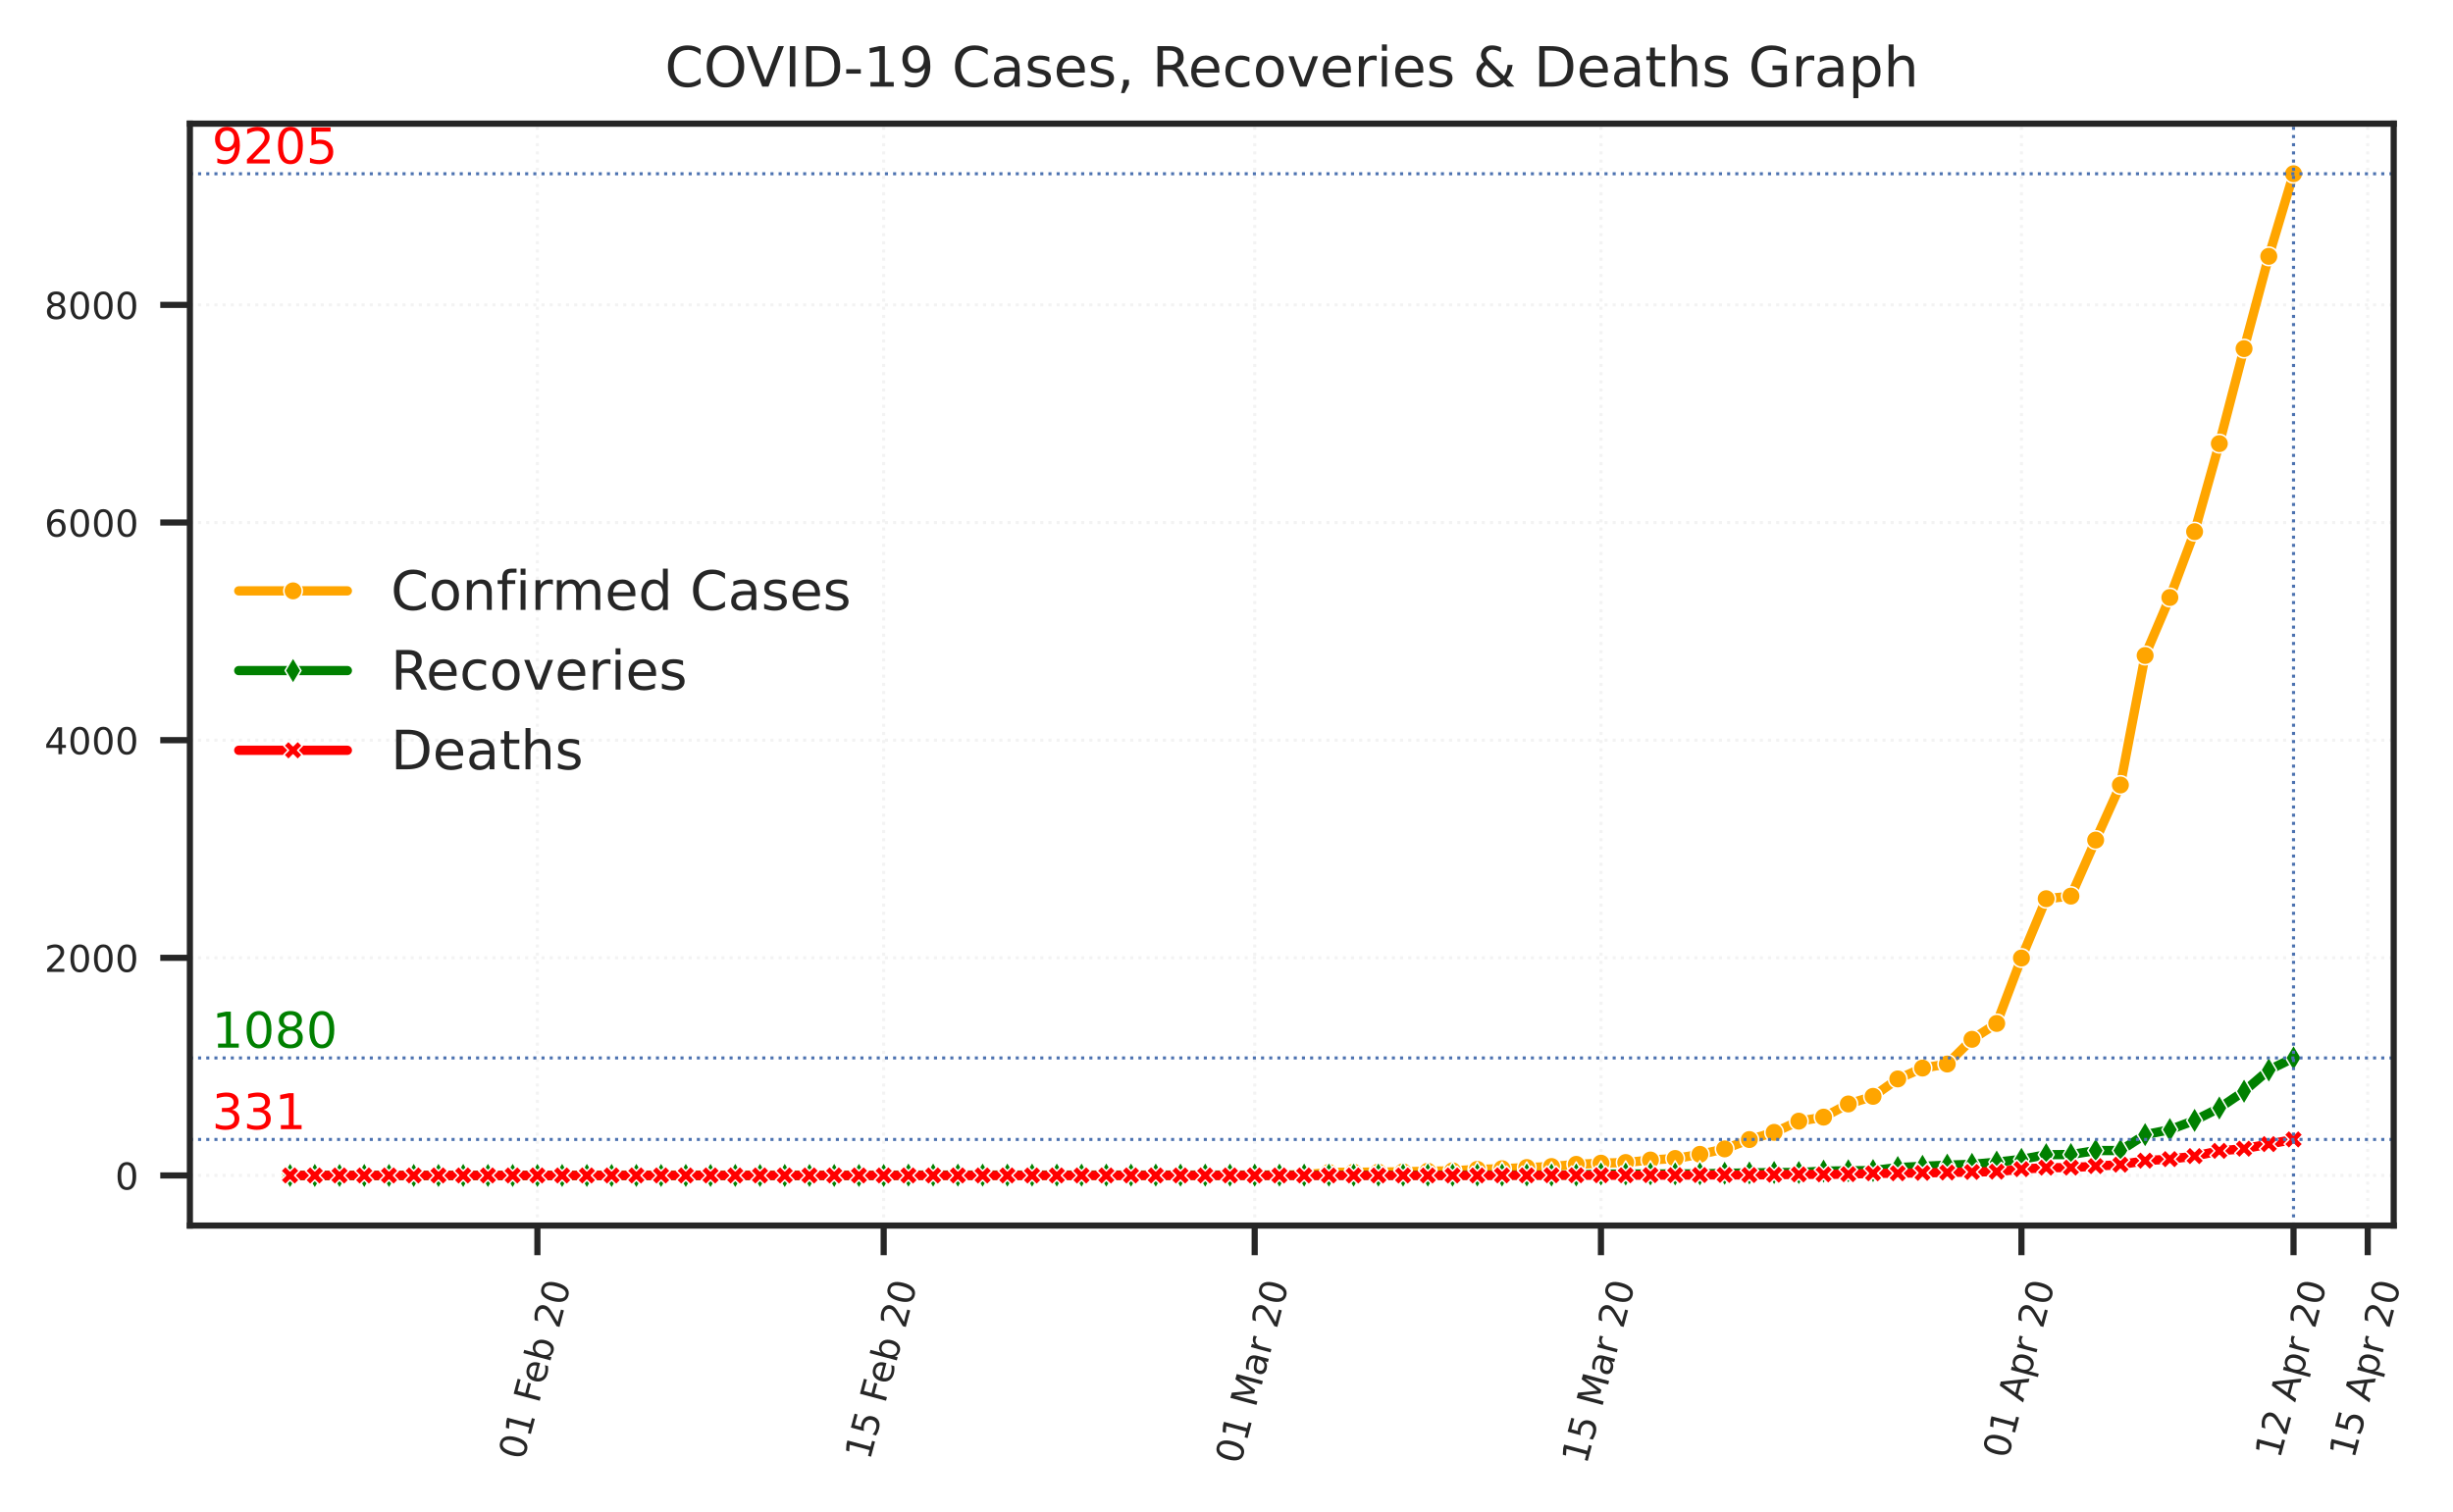 <?xml version="1.0" encoding="utf-8" standalone="no"?>
<!DOCTYPE svg PUBLIC "-//W3C//DTD SVG 1.1//EN"
  "http://www.w3.org/Graphics/SVG/1.1/DTD/svg11.dtd">
<!-- Created with matplotlib (https://matplotlib.org/) -->
<svg height="244.97pt" version="1.1" viewBox="0 0 397.499 244.97" width="397.499pt" xmlns="http://www.w3.org/2000/svg" xmlns:xlink="http://www.w3.org/1999/xlink">
 <defs>
  <style type="text/css">
*{stroke-linecap:butt;stroke-linejoin:round;}
  </style>
 </defs>
 <g id="figure_1">
  <g id="patch_1">
   <path d="M 0 244.97 
L 397.499 244.97 
L 397.499 0 
L 0 0 
z
" style="fill:#ffffff;"/>
  </g>
  <g id="axes_1">
   <g id="patch_2">
    <path d="M 30.77 198.599 
L 387.89 198.599 
L 387.89 20.039 
L 30.77 20.039 
z
" style="fill:#ffffff;"/>
   </g>
   <g id="matplotlib.axis_1">
    <g id="xtick_1">
     <g id="line2d_1">
      <path clip-path="url(#p98bff27dc3)" d="M 87.084 198.599 
L 87.084 20.039 
" style="fill:none;stroke:#f3f3f3;stroke-dasharray:0.5,0.825;stroke-dashoffset:0;stroke-width:0.5;"/>
     </g>
     <g id="line2d_2">
      <defs>
       <path d="M 0 0 
L 0 4.8 
" id="m2a71eb290c" style="stroke:#262626;"/>
      </defs>
      <g>
       <use style="fill:#262626;stroke:#262626;" x="87.084" xlink:href="#m2a71eb290c" y="198.599"/>
      </g>
     </g>
     <g id="text_1">
      <!-- 01 Feb 20 -->
      <defs>
       <path d="M 31.781 66.406 
Q 24.172 66.406 20.328 58.906 
Q 16.5 51.422 16.5 36.375 
Q 16.5 21.391 20.328 13.891 
Q 24.172 6.391 31.781 6.391 
Q 39.453 6.391 43.281 13.891 
Q 47.125 21.391 47.125 36.375 
Q 47.125 51.422 43.281 58.906 
Q 39.453 66.406 31.781 66.406 
z
M 31.781 74.219 
Q 44.047 74.219 50.516 64.516 
Q 56.984 54.828 56.984 36.375 
Q 56.984 17.969 50.516 8.266 
Q 44.047 -1.422 31.781 -1.422 
Q 19.531 -1.422 13.062 8.266 
Q 6.594 17.969 6.594 36.375 
Q 6.594 54.828 13.062 64.516 
Q 19.531 74.219 31.781 74.219 
z
" id="DejaVuSans-48"/>
       <path d="M 12.406 8.297 
L 28.516 8.297 
L 28.516 63.922 
L 10.984 60.406 
L 10.984 69.391 
L 28.422 72.906 
L 38.281 72.906 
L 38.281 8.297 
L 54.391 8.297 
L 54.391 0 
L 12.406 0 
z
" id="DejaVuSans-49"/>
       <path id="DejaVuSans-32"/>
       <path d="M 9.812 72.906 
L 51.703 72.906 
L 51.703 64.594 
L 19.672 64.594 
L 19.672 43.109 
L 48.578 43.109 
L 48.578 34.812 
L 19.672 34.812 
L 19.672 0 
L 9.812 0 
z
" id="DejaVuSans-70"/>
       <path d="M 56.203 29.594 
L 56.203 25.203 
L 14.891 25.203 
Q 15.484 15.922 20.484 11.062 
Q 25.484 6.203 34.422 6.203 
Q 39.594 6.203 44.453 7.469 
Q 49.312 8.734 54.109 11.281 
L 54.109 2.781 
Q 49.266 0.734 44.188 -0.344 
Q 39.109 -1.422 33.891 -1.422 
Q 20.797 -1.422 13.156 6.188 
Q 5.516 13.812 5.516 26.812 
Q 5.516 40.234 12.766 48.109 
Q 20.016 56 32.328 56 
Q 43.359 56 49.781 48.891 
Q 56.203 41.797 56.203 29.594 
z
M 47.219 32.234 
Q 47.125 39.594 43.094 43.984 
Q 39.062 48.391 32.422 48.391 
Q 24.906 48.391 20.391 44.141 
Q 15.875 39.891 15.188 32.172 
z
" id="DejaVuSans-101"/>
       <path d="M 48.688 27.297 
Q 48.688 37.203 44.609 42.844 
Q 40.531 48.484 33.406 48.484 
Q 26.266 48.484 22.188 42.844 
Q 18.109 37.203 18.109 27.297 
Q 18.109 17.391 22.188 11.75 
Q 26.266 6.109 33.406 6.109 
Q 40.531 6.109 44.609 11.75 
Q 48.688 17.391 48.688 27.297 
z
M 18.109 46.391 
Q 20.953 51.266 25.266 53.625 
Q 29.594 56 35.594 56 
Q 45.562 56 51.781 48.094 
Q 58.016 40.188 58.016 27.297 
Q 58.016 14.406 51.781 6.484 
Q 45.562 -1.422 35.594 -1.422 
Q 29.594 -1.422 25.266 0.953 
Q 20.953 3.328 18.109 8.203 
L 18.109 0 
L 9.078 0 
L 9.078 75.984 
L 18.109 75.984 
z
" id="DejaVuSans-98"/>
       <path d="M 19.188 8.297 
L 53.609 8.297 
L 53.609 0 
L 7.328 0 
L 7.328 8.297 
Q 12.938 14.109 22.625 23.891 
Q 32.328 33.688 34.812 36.531 
Q 39.547 41.844 41.422 45.531 
Q 43.312 49.219 43.312 52.781 
Q 43.312 58.594 39.234 62.25 
Q 35.156 65.922 28.609 65.922 
Q 23.969 65.922 18.812 64.312 
Q 13.672 62.703 7.812 59.422 
L 7.812 69.391 
Q 13.766 71.781 18.938 73 
Q 24.125 74.219 28.422 74.219 
Q 39.75 74.219 46.484 68.547 
Q 53.219 62.891 53.219 53.422 
Q 53.219 48.922 51.531 44.891 
Q 49.859 40.875 45.406 35.406 
Q 44.188 33.984 37.641 27.219 
Q 31.109 20.453 19.188 8.297 
z
" id="DejaVuSans-50"/>
      </defs>
      <g style="fill:#262626;" transform="translate(84.839 236.772)rotate(-75)scale(0.06 -0.06)">
       <use xlink:href="#DejaVuSans-48"/>
       <use x="63.623" xlink:href="#DejaVuSans-49"/>
       <use x="127.246" xlink:href="#DejaVuSans-32"/>
       <use x="159.033" xlink:href="#DejaVuSans-70"/>
       <use x="211.053" xlink:href="#DejaVuSans-101"/>
       <use x="272.576" xlink:href="#DejaVuSans-98"/>
       <use x="336.053" xlink:href="#DejaVuSans-32"/>
       <use x="367.84" xlink:href="#DejaVuSans-50"/>
       <use x="431.463" xlink:href="#DejaVuSans-48"/>
      </g>
     </g>
    </g>
    <g id="xtick_2">
     <g id="line2d_3">
      <path clip-path="url(#p98bff27dc3)" d="M 143.197 198.599 
L 143.197 20.039 
" style="fill:none;stroke:#f3f3f3;stroke-dasharray:0.5,0.825;stroke-dashoffset:0;stroke-width:0.5;"/>
     </g>
     <g id="line2d_4">
      <g>
       <use style="fill:#262626;stroke:#262626;" x="143.197" xlink:href="#m2a71eb290c" y="198.599"/>
      </g>
     </g>
     <g id="text_2">
      <!-- 15 Feb 20 -->
      <defs>
       <path d="M 10.797 72.906 
L 49.516 72.906 
L 49.516 64.594 
L 19.828 64.594 
L 19.828 46.734 
Q 21.969 47.469 24.109 47.828 
Q 26.266 48.188 28.422 48.188 
Q 40.625 48.188 47.75 41.5 
Q 54.891 34.812 54.891 23.391 
Q 54.891 11.625 47.562 5.094 
Q 40.234 -1.422 26.906 -1.422 
Q 22.312 -1.422 17.547 -0.641 
Q 12.797 0.141 7.719 1.703 
L 7.719 11.625 
Q 12.109 9.234 16.797 8.062 
Q 21.484 6.891 26.703 6.891 
Q 35.156 6.891 40.078 11.328 
Q 45.016 15.766 45.016 23.391 
Q 45.016 31 40.078 35.438 
Q 35.156 39.891 26.703 39.891 
Q 22.75 39.891 18.812 39.016 
Q 14.891 38.141 10.797 36.281 
z
" id="DejaVuSans-53"/>
      </defs>
      <g style="fill:#262626;" transform="translate(140.952 236.772)rotate(-75)scale(0.06 -0.06)">
       <use xlink:href="#DejaVuSans-49"/>
       <use x="63.623" xlink:href="#DejaVuSans-53"/>
       <use x="127.246" xlink:href="#DejaVuSans-32"/>
       <use x="159.033" xlink:href="#DejaVuSans-70"/>
       <use x="211.053" xlink:href="#DejaVuSans-101"/>
       <use x="272.576" xlink:href="#DejaVuSans-98"/>
       <use x="336.053" xlink:href="#DejaVuSans-32"/>
       <use x="367.84" xlink:href="#DejaVuSans-50"/>
       <use x="431.463" xlink:href="#DejaVuSans-48"/>
      </g>
     </g>
    </g>
    <g id="xtick_3">
     <g id="line2d_5">
      <path clip-path="url(#p98bff27dc3)" d="M 203.318 198.599 
L 203.318 20.039 
" style="fill:none;stroke:#f3f3f3;stroke-dasharray:0.5,0.825;stroke-dashoffset:0;stroke-width:0.5;"/>
     </g>
     <g id="line2d_6">
      <g>
       <use style="fill:#262626;stroke:#262626;" x="203.318" xlink:href="#m2a71eb290c" y="198.599"/>
      </g>
     </g>
     <g id="text_3">
      <!-- 01 Mar 20 -->
      <defs>
       <path d="M 9.812 72.906 
L 24.516 72.906 
L 43.109 23.297 
L 61.812 72.906 
L 76.516 72.906 
L 76.516 0 
L 66.891 0 
L 66.891 64.016 
L 48.094 14.016 
L 38.188 14.016 
L 19.391 64.016 
L 19.391 0 
L 9.812 0 
z
" id="DejaVuSans-77"/>
       <path d="M 34.281 27.484 
Q 23.391 27.484 19.188 25 
Q 14.984 22.516 14.984 16.5 
Q 14.984 11.719 18.141 8.906 
Q 21.297 6.109 26.703 6.109 
Q 34.188 6.109 38.703 11.406 
Q 43.219 16.703 43.219 25.484 
L 43.219 27.484 
z
M 52.203 31.203 
L 52.203 0 
L 43.219 0 
L 43.219 8.297 
Q 40.141 3.328 35.547 0.953 
Q 30.953 -1.422 24.312 -1.422 
Q 15.922 -1.422 10.953 3.297 
Q 6 8.016 6 15.922 
Q 6 25.141 12.172 29.828 
Q 18.359 34.516 30.609 34.516 
L 43.219 34.516 
L 43.219 35.406 
Q 43.219 41.609 39.141 45 
Q 35.062 48.391 27.688 48.391 
Q 23 48.391 18.547 47.266 
Q 14.109 46.141 10.016 43.891 
L 10.016 52.203 
Q 14.938 54.109 19.578 55.047 
Q 24.219 56 28.609 56 
Q 40.484 56 46.344 49.844 
Q 52.203 43.703 52.203 31.203 
z
" id="DejaVuSans-97"/>
       <path d="M 41.109 46.297 
Q 39.594 47.172 37.812 47.578 
Q 36.031 48 33.891 48 
Q 26.266 48 22.188 43.047 
Q 18.109 38.094 18.109 28.812 
L 18.109 0 
L 9.078 0 
L 9.078 54.688 
L 18.109 54.688 
L 18.109 46.188 
Q 20.953 51.172 25.484 53.578 
Q 30.031 56 36.531 56 
Q 37.453 56 38.578 55.875 
Q 39.703 55.766 41.062 55.516 
z
" id="DejaVuSans-114"/>
      </defs>
      <g style="fill:#262626;" transform="translate(200.983 237.447)rotate(-75)scale(0.06 -0.06)">
       <use xlink:href="#DejaVuSans-48"/>
       <use x="63.623" xlink:href="#DejaVuSans-49"/>
       <use x="127.246" xlink:href="#DejaVuSans-32"/>
       <use x="159.033" xlink:href="#DejaVuSans-77"/>
       <use x="245.312" xlink:href="#DejaVuSans-97"/>
       <use x="306.592" xlink:href="#DejaVuSans-114"/>
       <use x="347.705" xlink:href="#DejaVuSans-32"/>
       <use x="379.492" xlink:href="#DejaVuSans-50"/>
       <use x="443.115" xlink:href="#DejaVuSans-48"/>
      </g>
     </g>
    </g>
    <g id="xtick_4">
     <g id="line2d_7">
      <path clip-path="url(#p98bff27dc3)" d="M 259.431 198.599 
L 259.431 20.039 
" style="fill:none;stroke:#f3f3f3;stroke-dasharray:0.5,0.825;stroke-dashoffset:0;stroke-width:0.5;"/>
     </g>
     <g id="line2d_8">
      <g>
       <use style="fill:#262626;stroke:#262626;" x="259.431" xlink:href="#m2a71eb290c" y="198.599"/>
      </g>
     </g>
     <g id="text_4">
      <!-- 15 Mar 20 -->
      <g style="fill:#262626;" transform="translate(257.096 237.447)rotate(-75)scale(0.06 -0.06)">
       <use xlink:href="#DejaVuSans-49"/>
       <use x="63.623" xlink:href="#DejaVuSans-53"/>
       <use x="127.246" xlink:href="#DejaVuSans-32"/>
       <use x="159.033" xlink:href="#DejaVuSans-77"/>
       <use x="245.312" xlink:href="#DejaVuSans-97"/>
       <use x="306.592" xlink:href="#DejaVuSans-114"/>
       <use x="347.705" xlink:href="#DejaVuSans-32"/>
       <use x="379.492" xlink:href="#DejaVuSans-50"/>
       <use x="443.115" xlink:href="#DejaVuSans-48"/>
      </g>
     </g>
    </g>
    <g id="xtick_5">
     <g id="line2d_9">
      <path clip-path="url(#p98bff27dc3)" d="M 327.568 198.599 
L 327.568 20.039 
" style="fill:none;stroke:#f3f3f3;stroke-dasharray:0.5,0.825;stroke-dashoffset:0;stroke-width:0.5;"/>
     </g>
     <g id="line2d_10">
      <g>
       <use style="fill:#262626;stroke:#262626;" x="327.568" xlink:href="#m2a71eb290c" y="198.599"/>
      </g>
     </g>
     <g id="text_5">
      <!-- 01 Apr 20 -->
      <defs>
       <path d="M 34.188 63.188 
L 20.797 26.906 
L 47.609 26.906 
z
M 28.609 72.906 
L 39.797 72.906 
L 67.578 0 
L 57.328 0 
L 50.688 18.703 
L 17.828 18.703 
L 11.188 0 
L 0.781 0 
z
" id="DejaVuSans-65"/>
       <path d="M 18.109 8.203 
L 18.109 -20.797 
L 9.078 -20.797 
L 9.078 54.688 
L 18.109 54.688 
L 18.109 46.391 
Q 20.953 51.266 25.266 53.625 
Q 29.594 56 35.594 56 
Q 45.562 56 51.781 48.094 
Q 58.016 40.188 58.016 27.297 
Q 58.016 14.406 51.781 6.484 
Q 45.562 -1.422 35.594 -1.422 
Q 29.594 -1.422 25.266 0.953 
Q 20.953 3.328 18.109 8.203 
z
M 48.688 27.297 
Q 48.688 37.203 44.609 42.844 
Q 40.531 48.484 33.406 48.484 
Q 26.266 48.484 22.188 42.844 
Q 18.109 37.203 18.109 27.297 
Q 18.109 17.391 22.188 11.75 
Q 26.266 6.109 33.406 6.109 
Q 40.531 6.109 44.609 11.75 
Q 48.688 17.391 48.688 27.297 
z
" id="DejaVuSans-112"/>
      </defs>
      <g style="fill:#262626;" transform="translate(325.355 236.538)rotate(-75)scale(0.06 -0.06)">
       <use xlink:href="#DejaVuSans-48"/>
       <use x="63.623" xlink:href="#DejaVuSans-49"/>
       <use x="127.246" xlink:href="#DejaVuSans-32"/>
       <use x="159.033" xlink:href="#DejaVuSans-65"/>
       <use x="227.441" xlink:href="#DejaVuSans-112"/>
       <use x="290.918" xlink:href="#DejaVuSans-114"/>
       <use x="332.031" xlink:href="#DejaVuSans-32"/>
       <use x="363.818" xlink:href="#DejaVuSans-50"/>
       <use x="427.441" xlink:href="#DejaVuSans-48"/>
      </g>
     </g>
    </g>
    <g id="xtick_6">
     <g id="line2d_11">
      <path clip-path="url(#p98bff27dc3)" d="M 383.682 198.599 
L 383.682 20.039 
" style="fill:none;stroke:#f3f3f3;stroke-dasharray:0.5,0.825;stroke-dashoffset:0;stroke-width:0.5;"/>
     </g>
     <g id="line2d_12">
      <g>
       <use style="fill:#262626;stroke:#262626;" x="383.682" xlink:href="#m2a71eb290c" y="198.599"/>
      </g>
     </g>
     <g id="text_6">
      <!-- 15 Apr 20 -->
      <g style="fill:#262626;" transform="translate(381.468 236.538)rotate(-75)scale(0.06 -0.06)">
       <use xlink:href="#DejaVuSans-49"/>
       <use x="63.623" xlink:href="#DejaVuSans-53"/>
       <use x="127.246" xlink:href="#DejaVuSans-32"/>
       <use x="159.033" xlink:href="#DejaVuSans-65"/>
       <use x="227.441" xlink:href="#DejaVuSans-112"/>
       <use x="290.918" xlink:href="#DejaVuSans-114"/>
       <use x="332.031" xlink:href="#DejaVuSans-32"/>
       <use x="363.818" xlink:href="#DejaVuSans-50"/>
       <use x="427.441" xlink:href="#DejaVuSans-48"/>
      </g>
     </g>
    </g>
    <g id="xtick_7">
     <g id="line2d_13">
      <path clip-path="url(#p98bff27dc3)" d="M 371.657 198.599 
L 371.657 20.039 
" style="fill:none;stroke:#f3f3f3;stroke-dasharray:0.5,0.825;stroke-dashoffset:0;stroke-width:0.5;"/>
     </g>
     <g id="line2d_14">
      <g>
       <use style="fill:#262626;stroke:#262626;" x="371.657" xlink:href="#m2a71eb290c" y="198.599"/>
      </g>
     </g>
     <g id="text_7">
      <!-- 12 Apr 20 -->
      <g style="fill:#262626;" transform="translate(369.444 236.538)rotate(-75)scale(0.06 -0.06)">
       <use xlink:href="#DejaVuSans-49"/>
       <use x="63.623" xlink:href="#DejaVuSans-50"/>
       <use x="127.246" xlink:href="#DejaVuSans-32"/>
       <use x="159.033" xlink:href="#DejaVuSans-65"/>
       <use x="227.441" xlink:href="#DejaVuSans-112"/>
       <use x="290.918" xlink:href="#DejaVuSans-114"/>
       <use x="332.031" xlink:href="#DejaVuSans-32"/>
       <use x="363.818" xlink:href="#DejaVuSans-50"/>
       <use x="427.441" xlink:href="#DejaVuSans-48"/>
      </g>
     </g>
    </g>
   </g>
   <g id="matplotlib.axis_2">
    <g id="ytick_1">
     <g id="line2d_15">
      <path clip-path="url(#p98bff27dc3)" d="M 30.77 190.482 
L 387.89 190.482 
" style="fill:none;stroke:#f3f3f3;stroke-dasharray:0.5,0.825;stroke-dashoffset:0;stroke-width:0.5;"/>
     </g>
     <g id="line2d_16">
      <defs>
       <path d="M 0 0 
L -4.8 0 
" id="m229d9f2975" style="stroke:#262626;"/>
      </defs>
      <g>
       <use style="fill:#262626;stroke:#262626;" x="30.77" xlink:href="#m229d9f2975" y="190.482"/>
      </g>
     </g>
     <g id="text_8">
      <!-- 0 -->
      <g style="fill:#262626;" transform="translate(18.652 192.762)scale(0.06 -0.06)">
       <use xlink:href="#DejaVuSans-48"/>
      </g>
     </g>
    </g>
    <g id="ytick_2">
     <g id="line2d_17">
      <path clip-path="url(#p98bff27dc3)" d="M 30.77 155.213 
L 387.89 155.213 
" style="fill:none;stroke:#f3f3f3;stroke-dasharray:0.5,0.825;stroke-dashoffset:0;stroke-width:0.5;"/>
     </g>
     <g id="line2d_18">
      <g>
       <use style="fill:#262626;stroke:#262626;" x="30.77" xlink:href="#m229d9f2975" y="155.213"/>
      </g>
     </g>
     <g id="text_9">
      <!-- 2000 -->
      <g style="fill:#262626;" transform="translate(7.2 157.492)scale(0.06 -0.06)">
       <use xlink:href="#DejaVuSans-50"/>
       <use x="63.623" xlink:href="#DejaVuSans-48"/>
       <use x="127.246" xlink:href="#DejaVuSans-48"/>
       <use x="190.869" xlink:href="#DejaVuSans-48"/>
      </g>
     </g>
    </g>
    <g id="ytick_3">
     <g id="line2d_19">
      <path clip-path="url(#p98bff27dc3)" d="M 30.77 119.943 
L 387.89 119.943 
" style="fill:none;stroke:#f3f3f3;stroke-dasharray:0.5,0.825;stroke-dashoffset:0;stroke-width:0.5;"/>
     </g>
     <g id="line2d_20">
      <g>
       <use style="fill:#262626;stroke:#262626;" x="30.77" xlink:href="#m229d9f2975" y="119.943"/>
      </g>
     </g>
     <g id="text_10">
      <!-- 4000 -->
      <defs>
       <path d="M 37.797 64.312 
L 12.891 25.391 
L 37.797 25.391 
z
M 35.203 72.906 
L 47.609 72.906 
L 47.609 25.391 
L 58.016 25.391 
L 58.016 17.188 
L 47.609 17.188 
L 47.609 0 
L 37.797 0 
L 37.797 17.188 
L 4.891 17.188 
L 4.891 26.703 
z
" id="DejaVuSans-52"/>
      </defs>
      <g style="fill:#262626;" transform="translate(7.2 122.223)scale(0.06 -0.06)">
       <use xlink:href="#DejaVuSans-52"/>
       <use x="63.623" xlink:href="#DejaVuSans-48"/>
       <use x="127.246" xlink:href="#DejaVuSans-48"/>
       <use x="190.869" xlink:href="#DejaVuSans-48"/>
      </g>
     </g>
    </g>
    <g id="ytick_4">
     <g id="line2d_21">
      <path clip-path="url(#p98bff27dc3)" d="M 30.77 84.674 
L 387.89 84.674 
" style="fill:none;stroke:#f3f3f3;stroke-dasharray:0.5,0.825;stroke-dashoffset:0;stroke-width:0.5;"/>
     </g>
     <g id="line2d_22">
      <g>
       <use style="fill:#262626;stroke:#262626;" x="30.77" xlink:href="#m229d9f2975" y="84.674"/>
      </g>
     </g>
     <g id="text_11">
      <!-- 6000 -->
      <defs>
       <path d="M 33.016 40.375 
Q 26.375 40.375 22.484 35.828 
Q 18.609 31.297 18.609 23.391 
Q 18.609 15.531 22.484 10.953 
Q 26.375 6.391 33.016 6.391 
Q 39.656 6.391 43.531 10.953 
Q 47.406 15.531 47.406 23.391 
Q 47.406 31.297 43.531 35.828 
Q 39.656 40.375 33.016 40.375 
z
M 52.594 71.297 
L 52.594 62.312 
Q 48.875 64.062 45.094 64.984 
Q 41.312 65.922 37.594 65.922 
Q 27.828 65.922 22.672 59.328 
Q 17.531 52.734 16.797 39.406 
Q 19.672 43.656 24.016 45.922 
Q 28.375 48.188 33.594 48.188 
Q 44.578 48.188 50.953 41.516 
Q 57.328 34.859 57.328 23.391 
Q 57.328 12.156 50.688 5.359 
Q 44.047 -1.422 33.016 -1.422 
Q 20.359 -1.422 13.672 8.266 
Q 6.984 17.969 6.984 36.375 
Q 6.984 53.656 15.188 63.938 
Q 23.391 74.219 37.203 74.219 
Q 40.922 74.219 44.703 73.484 
Q 48.484 72.75 52.594 71.297 
z
" id="DejaVuSans-54"/>
      </defs>
      <g style="fill:#262626;" transform="translate(7.2 86.954)scale(0.06 -0.06)">
       <use xlink:href="#DejaVuSans-54"/>
       <use x="63.623" xlink:href="#DejaVuSans-48"/>
       <use x="127.246" xlink:href="#DejaVuSans-48"/>
       <use x="190.869" xlink:href="#DejaVuSans-48"/>
      </g>
     </g>
    </g>
    <g id="ytick_5">
     <g id="line2d_23">
      <path clip-path="url(#p98bff27dc3)" d="M 30.77 49.405 
L 387.89 49.405 
" style="fill:none;stroke:#f3f3f3;stroke-dasharray:0.5,0.825;stroke-dashoffset:0;stroke-width:0.5;"/>
     </g>
     <g id="line2d_24">
      <g>
       <use style="fill:#262626;stroke:#262626;" x="30.77" xlink:href="#m229d9f2975" y="49.405"/>
      </g>
     </g>
     <g id="text_12">
      <!-- 8000 -->
      <defs>
       <path d="M 31.781 34.625 
Q 24.75 34.625 20.719 30.859 
Q 16.703 27.094 16.703 20.516 
Q 16.703 13.922 20.719 10.156 
Q 24.75 6.391 31.781 6.391 
Q 38.812 6.391 42.859 10.172 
Q 46.922 13.969 46.922 20.516 
Q 46.922 27.094 42.891 30.859 
Q 38.875 34.625 31.781 34.625 
z
M 21.922 38.812 
Q 15.578 40.375 12.031 44.719 
Q 8.5 49.078 8.5 55.328 
Q 8.5 64.062 14.719 69.141 
Q 20.953 74.219 31.781 74.219 
Q 42.672 74.219 48.875 69.141 
Q 55.078 64.062 55.078 55.328 
Q 55.078 49.078 51.531 44.719 
Q 48 40.375 41.703 38.812 
Q 48.828 37.156 52.797 32.312 
Q 56.781 27.484 56.781 20.516 
Q 56.781 9.906 50.312 4.234 
Q 43.844 -1.422 31.781 -1.422 
Q 19.734 -1.422 13.25 4.234 
Q 6.781 9.906 6.781 20.516 
Q 6.781 27.484 10.781 32.312 
Q 14.797 37.156 21.922 38.812 
z
M 18.312 54.391 
Q 18.312 48.734 21.844 45.562 
Q 25.391 42.391 31.781 42.391 
Q 38.141 42.391 41.719 45.562 
Q 45.312 48.734 45.312 54.391 
Q 45.312 60.062 41.719 63.234 
Q 38.141 66.406 31.781 66.406 
Q 25.391 66.406 21.844 63.234 
Q 18.312 60.062 18.312 54.391 
z
" id="DejaVuSans-56"/>
      </defs>
      <g style="fill:#262626;" transform="translate(7.2 51.684)scale(0.06 -0.06)">
       <use xlink:href="#DejaVuSans-56"/>
       <use x="63.623" xlink:href="#DejaVuSans-48"/>
       <use x="127.246" xlink:href="#DejaVuSans-48"/>
       <use x="190.869" xlink:href="#DejaVuSans-48"/>
      </g>
     </g>
    </g>
   </g>
   <g id="line2d_25">
    <path clip-path="url(#p98bff27dc3)" d="M 47.003 190.482 
L 51.011 190.482 
L 55.019 190.482 
L 59.027 190.482 
L 63.035 190.482 
L 67.043 190.482 
L 71.051 190.482 
L 75.059 190.482 
L 79.067 190.465 
L 83.075 190.465 
L 87.084 190.465 
L 91.092 190.447 
L 95.1 190.429 
L 99.108 190.429 
L 103.116 190.429 
L 107.124 190.429 
L 111.132 190.429 
L 115.14 190.429 
L 119.148 190.429 
L 123.156 190.429 
L 127.164 190.429 
L 131.172 190.429 
L 135.181 190.429 
L 139.189 190.429 
L 143.197 190.429 
L 147.205 190.429 
L 151.213 190.429 
L 155.221 190.429 
L 159.229 190.429 
L 163.237 190.429 
L 167.245 190.429 
L 171.253 190.429 
L 175.261 190.429 
L 179.269 190.429 
L 183.277 190.429 
L 187.286 190.429 
L 191.294 190.429 
L 195.302 190.429 
L 199.31 190.429 
L 203.318 190.429 
L 207.326 190.394 
L 211.334 190.394 
L 215.342 189.988 
L 219.35 189.953 
L 223.358 189.936 
L 227.366 189.883 
L 231.374 189.794 
L 235.383 189.724 
L 239.391 189.495 
L 243.399 189.389 
L 247.407 189.195 
L 251.415 189.036 
L 255.423 188.683 
L 259.431 188.49 
L 263.439 188.384 
L 267.447 187.978 
L 271.455 187.731 
L 275.463 187.061 
L 279.471 186.179 
L 283.479 184.663 
L 287.488 183.499 
L 291.496 181.683 
L 295.504 181.03 
L 299.512 178.896 
L 303.52 177.662 
L 307.528 174.84 
L 311.536 173.077 
L 315.544 172.424 
L 319.552 168.421 
L 323.56 165.847 
L 327.568 155.248 
L 331.576 145.637 
L 335.585 145.214 
L 339.593 136.132 
L 343.601 127.209 
L 347.609 106.224 
L 351.617 96.824 
L 355.625 86.155 
L 359.633 71.889 
L 363.641 56.494 
L 367.649 41.54 
L 371.657 28.155 
" style="fill:none;stroke:#ffa500;stroke-linecap:round;stroke-width:1.5;"/>
    <defs>
     <path d="M 0 1.5 
C 0.398 1.5 0.779 1.342 1.061 1.061 
C 1.342 0.779 1.5 0.398 1.5 0 
C 1.5 -0.398 1.342 -0.779 1.061 -1.061 
C 0.779 -1.342 0.398 -1.5 0 -1.5 
C -0.398 -1.5 -0.779 -1.342 -1.061 -1.061 
C -1.342 -0.779 -1.5 -0.398 -1.5 0 
C -1.5 0.398 -1.342 0.779 -1.061 1.061 
C -0.779 1.342 -0.398 1.5 0 1.5 
z
" id="mfbdb968988" style="stroke:#ffffff;stroke-width:0.25;"/>
    </defs>
    <g clip-path="url(#p98bff27dc3)">
     <use style="fill:#ffa500;stroke:#ffffff;stroke-width:0.25;" x="47.003" xlink:href="#mfbdb968988" y="190.482"/>
     <use style="fill:#ffa500;stroke:#ffffff;stroke-width:0.25;" x="51.011" xlink:href="#mfbdb968988" y="190.482"/>
     <use style="fill:#ffa500;stroke:#ffffff;stroke-width:0.25;" x="55.019" xlink:href="#mfbdb968988" y="190.482"/>
     <use style="fill:#ffa500;stroke:#ffffff;stroke-width:0.25;" x="59.027" xlink:href="#mfbdb968988" y="190.482"/>
     <use style="fill:#ffa500;stroke:#ffffff;stroke-width:0.25;" x="63.035" xlink:href="#mfbdb968988" y="190.482"/>
     <use style="fill:#ffa500;stroke:#ffffff;stroke-width:0.25;" x="67.043" xlink:href="#mfbdb968988" y="190.482"/>
     <use style="fill:#ffa500;stroke:#ffffff;stroke-width:0.25;" x="71.051" xlink:href="#mfbdb968988" y="190.482"/>
     <use style="fill:#ffa500;stroke:#ffffff;stroke-width:0.25;" x="75.059" xlink:href="#mfbdb968988" y="190.482"/>
     <use style="fill:#ffa500;stroke:#ffffff;stroke-width:0.25;" x="79.067" xlink:href="#mfbdb968988" y="190.465"/>
     <use style="fill:#ffa500;stroke:#ffffff;stroke-width:0.25;" x="83.075" xlink:href="#mfbdb968988" y="190.465"/>
     <use style="fill:#ffa500;stroke:#ffffff;stroke-width:0.25;" x="87.084" xlink:href="#mfbdb968988" y="190.465"/>
     <use style="fill:#ffa500;stroke:#ffffff;stroke-width:0.25;" x="91.092" xlink:href="#mfbdb968988" y="190.447"/>
     <use style="fill:#ffa500;stroke:#ffffff;stroke-width:0.25;" x="95.1" xlink:href="#mfbdb968988" y="190.429"/>
     <use style="fill:#ffa500;stroke:#ffffff;stroke-width:0.25;" x="99.108" xlink:href="#mfbdb968988" y="190.429"/>
     <use style="fill:#ffa500;stroke:#ffffff;stroke-width:0.25;" x="103.116" xlink:href="#mfbdb968988" y="190.429"/>
     <use style="fill:#ffa500;stroke:#ffffff;stroke-width:0.25;" x="107.124" xlink:href="#mfbdb968988" y="190.429"/>
     <use style="fill:#ffa500;stroke:#ffffff;stroke-width:0.25;" x="111.132" xlink:href="#mfbdb968988" y="190.429"/>
     <use style="fill:#ffa500;stroke:#ffffff;stroke-width:0.25;" x="115.14" xlink:href="#mfbdb968988" y="190.429"/>
     <use style="fill:#ffa500;stroke:#ffffff;stroke-width:0.25;" x="119.148" xlink:href="#mfbdb968988" y="190.429"/>
     <use style="fill:#ffa500;stroke:#ffffff;stroke-width:0.25;" x="123.156" xlink:href="#mfbdb968988" y="190.429"/>
     <use style="fill:#ffa500;stroke:#ffffff;stroke-width:0.25;" x="127.164" xlink:href="#mfbdb968988" y="190.429"/>
     <use style="fill:#ffa500;stroke:#ffffff;stroke-width:0.25;" x="131.172" xlink:href="#mfbdb968988" y="190.429"/>
     <use style="fill:#ffa500;stroke:#ffffff;stroke-width:0.25;" x="135.181" xlink:href="#mfbdb968988" y="190.429"/>
     <use style="fill:#ffa500;stroke:#ffffff;stroke-width:0.25;" x="139.189" xlink:href="#mfbdb968988" y="190.429"/>
     <use style="fill:#ffa500;stroke:#ffffff;stroke-width:0.25;" x="143.197" xlink:href="#mfbdb968988" y="190.429"/>
     <use style="fill:#ffa500;stroke:#ffffff;stroke-width:0.25;" x="147.205" xlink:href="#mfbdb968988" y="190.429"/>
     <use style="fill:#ffa500;stroke:#ffffff;stroke-width:0.25;" x="151.213" xlink:href="#mfbdb968988" y="190.429"/>
     <use style="fill:#ffa500;stroke:#ffffff;stroke-width:0.25;" x="155.221" xlink:href="#mfbdb968988" y="190.429"/>
     <use style="fill:#ffa500;stroke:#ffffff;stroke-width:0.25;" x="159.229" xlink:href="#mfbdb968988" y="190.429"/>
     <use style="fill:#ffa500;stroke:#ffffff;stroke-width:0.25;" x="163.237" xlink:href="#mfbdb968988" y="190.429"/>
     <use style="fill:#ffa500;stroke:#ffffff;stroke-width:0.25;" x="167.245" xlink:href="#mfbdb968988" y="190.429"/>
     <use style="fill:#ffa500;stroke:#ffffff;stroke-width:0.25;" x="171.253" xlink:href="#mfbdb968988" y="190.429"/>
     <use style="fill:#ffa500;stroke:#ffffff;stroke-width:0.25;" x="175.261" xlink:href="#mfbdb968988" y="190.429"/>
     <use style="fill:#ffa500;stroke:#ffffff;stroke-width:0.25;" x="179.269" xlink:href="#mfbdb968988" y="190.429"/>
     <use style="fill:#ffa500;stroke:#ffffff;stroke-width:0.25;" x="183.277" xlink:href="#mfbdb968988" y="190.429"/>
     <use style="fill:#ffa500;stroke:#ffffff;stroke-width:0.25;" x="187.286" xlink:href="#mfbdb968988" y="190.429"/>
     <use style="fill:#ffa500;stroke:#ffffff;stroke-width:0.25;" x="191.294" xlink:href="#mfbdb968988" y="190.429"/>
     <use style="fill:#ffa500;stroke:#ffffff;stroke-width:0.25;" x="195.302" xlink:href="#mfbdb968988" y="190.429"/>
     <use style="fill:#ffa500;stroke:#ffffff;stroke-width:0.25;" x="199.31" xlink:href="#mfbdb968988" y="190.429"/>
     <use style="fill:#ffa500;stroke:#ffffff;stroke-width:0.25;" x="203.318" xlink:href="#mfbdb968988" y="190.429"/>
     <use style="fill:#ffa500;stroke:#ffffff;stroke-width:0.25;" x="207.326" xlink:href="#mfbdb968988" y="190.394"/>
     <use style="fill:#ffa500;stroke:#ffffff;stroke-width:0.25;" x="211.334" xlink:href="#mfbdb968988" y="190.394"/>
     <use style="fill:#ffa500;stroke:#ffffff;stroke-width:0.25;" x="215.342" xlink:href="#mfbdb968988" y="189.988"/>
     <use style="fill:#ffa500;stroke:#ffffff;stroke-width:0.25;" x="219.35" xlink:href="#mfbdb968988" y="189.953"/>
     <use style="fill:#ffa500;stroke:#ffffff;stroke-width:0.25;" x="223.358" xlink:href="#mfbdb968988" y="189.936"/>
     <use style="fill:#ffa500;stroke:#ffffff;stroke-width:0.25;" x="227.366" xlink:href="#mfbdb968988" y="189.883"/>
     <use style="fill:#ffa500;stroke:#ffffff;stroke-width:0.25;" x="231.374" xlink:href="#mfbdb968988" y="189.794"/>
     <use style="fill:#ffa500;stroke:#ffffff;stroke-width:0.25;" x="235.383" xlink:href="#mfbdb968988" y="189.724"/>
     <use style="fill:#ffa500;stroke:#ffffff;stroke-width:0.25;" x="239.391" xlink:href="#mfbdb968988" y="189.495"/>
     <use style="fill:#ffa500;stroke:#ffffff;stroke-width:0.25;" x="243.399" xlink:href="#mfbdb968988" y="189.389"/>
     <use style="fill:#ffa500;stroke:#ffffff;stroke-width:0.25;" x="247.407" xlink:href="#mfbdb968988" y="189.195"/>
     <use style="fill:#ffa500;stroke:#ffffff;stroke-width:0.25;" x="251.415" xlink:href="#mfbdb968988" y="189.036"/>
     <use style="fill:#ffa500;stroke:#ffffff;stroke-width:0.25;" x="255.423" xlink:href="#mfbdb968988" y="188.683"/>
     <use style="fill:#ffa500;stroke:#ffffff;stroke-width:0.25;" x="259.431" xlink:href="#mfbdb968988" y="188.49"/>
     <use style="fill:#ffa500;stroke:#ffffff;stroke-width:0.25;" x="263.439" xlink:href="#mfbdb968988" y="188.384"/>
     <use style="fill:#ffa500;stroke:#ffffff;stroke-width:0.25;" x="267.447" xlink:href="#mfbdb968988" y="187.978"/>
     <use style="fill:#ffa500;stroke:#ffffff;stroke-width:0.25;" x="271.455" xlink:href="#mfbdb968988" y="187.731"/>
     <use style="fill:#ffa500;stroke:#ffffff;stroke-width:0.25;" x="275.463" xlink:href="#mfbdb968988" y="187.061"/>
     <use style="fill:#ffa500;stroke:#ffffff;stroke-width:0.25;" x="279.471" xlink:href="#mfbdb968988" y="186.179"/>
     <use style="fill:#ffa500;stroke:#ffffff;stroke-width:0.25;" x="283.479" xlink:href="#mfbdb968988" y="184.663"/>
     <use style="fill:#ffa500;stroke:#ffffff;stroke-width:0.25;" x="287.488" xlink:href="#mfbdb968988" y="183.499"/>
     <use style="fill:#ffa500;stroke:#ffffff;stroke-width:0.25;" x="291.496" xlink:href="#mfbdb968988" y="181.683"/>
     <use style="fill:#ffa500;stroke:#ffffff;stroke-width:0.25;" x="295.504" xlink:href="#mfbdb968988" y="181.03"/>
     <use style="fill:#ffa500;stroke:#ffffff;stroke-width:0.25;" x="299.512" xlink:href="#mfbdb968988" y="178.896"/>
     <use style="fill:#ffa500;stroke:#ffffff;stroke-width:0.25;" x="303.52" xlink:href="#mfbdb968988" y="177.662"/>
     <use style="fill:#ffa500;stroke:#ffffff;stroke-width:0.25;" x="307.528" xlink:href="#mfbdb968988" y="174.84"/>
     <use style="fill:#ffa500;stroke:#ffffff;stroke-width:0.25;" x="311.536" xlink:href="#mfbdb968988" y="173.077"/>
     <use style="fill:#ffa500;stroke:#ffffff;stroke-width:0.25;" x="315.544" xlink:href="#mfbdb968988" y="172.424"/>
     <use style="fill:#ffa500;stroke:#ffffff;stroke-width:0.25;" x="319.552" xlink:href="#mfbdb968988" y="168.421"/>
     <use style="fill:#ffa500;stroke:#ffffff;stroke-width:0.25;" x="323.56" xlink:href="#mfbdb968988" y="165.847"/>
     <use style="fill:#ffa500;stroke:#ffffff;stroke-width:0.25;" x="327.568" xlink:href="#mfbdb968988" y="155.248"/>
     <use style="fill:#ffa500;stroke:#ffffff;stroke-width:0.25;" x="331.576" xlink:href="#mfbdb968988" y="145.637"/>
     <use style="fill:#ffa500;stroke:#ffffff;stroke-width:0.25;" x="335.585" xlink:href="#mfbdb968988" y="145.214"/>
     <use style="fill:#ffa500;stroke:#ffffff;stroke-width:0.25;" x="339.593" xlink:href="#mfbdb968988" y="136.132"/>
     <use style="fill:#ffa500;stroke:#ffffff;stroke-width:0.25;" x="343.601" xlink:href="#mfbdb968988" y="127.209"/>
     <use style="fill:#ffa500;stroke:#ffffff;stroke-width:0.25;" x="347.609" xlink:href="#mfbdb968988" y="106.224"/>
     <use style="fill:#ffa500;stroke:#ffffff;stroke-width:0.25;" x="351.617" xlink:href="#mfbdb968988" y="96.824"/>
     <use style="fill:#ffa500;stroke:#ffffff;stroke-width:0.25;" x="355.625" xlink:href="#mfbdb968988" y="86.155"/>
     <use style="fill:#ffa500;stroke:#ffffff;stroke-width:0.25;" x="359.633" xlink:href="#mfbdb968988" y="71.889"/>
     <use style="fill:#ffa500;stroke:#ffffff;stroke-width:0.25;" x="363.641" xlink:href="#mfbdb968988" y="56.494"/>
     <use style="fill:#ffa500;stroke:#ffffff;stroke-width:0.25;" x="367.649" xlink:href="#mfbdb968988" y="41.54"/>
     <use style="fill:#ffa500;stroke:#ffffff;stroke-width:0.25;" x="371.657" xlink:href="#mfbdb968988" y="28.155"/>
    </g>
   </g>
   <g id="line2d_26">
    <path clip-path="url(#p98bff27dc3)" d="M 47.003 190.482 
L 51.011 190.482 
L 55.019 190.482 
L 59.027 190.482 
L 63.035 190.482 
L 67.043 190.482 
L 71.051 190.482 
L 75.059 190.482 
L 79.067 190.482 
L 83.075 190.482 
L 87.084 190.482 
L 91.092 190.482 
L 95.1 190.482 
L 99.108 190.482 
L 103.116 190.482 
L 107.124 190.482 
L 111.132 190.482 
L 115.14 190.482 
L 119.148 190.482 
L 123.156 190.482 
L 127.164 190.482 
L 131.172 190.482 
L 135.181 190.482 
L 139.189 190.482 
L 143.197 190.482 
L 147.205 190.429 
L 151.213 190.429 
L 155.221 190.429 
L 159.229 190.429 
L 163.237 190.429 
L 167.245 190.429 
L 171.253 190.429 
L 175.261 190.429 
L 179.269 190.429 
L 183.277 190.429 
L 187.286 190.429 
L 191.294 190.429 
L 195.302 190.429 
L 199.31 190.429 
L 203.318 190.429 
L 207.326 190.429 
L 211.334 190.429 
L 215.342 190.429 
L 219.35 190.429 
L 223.358 190.429 
L 227.366 190.429 
L 231.374 190.429 
L 235.383 190.429 
L 239.391 190.412 
L 243.399 190.412 
L 247.407 190.412 
L 251.415 190.412 
L 255.423 190.412 
L 259.431 190.253 
L 263.439 190.253 
L 267.447 190.235 
L 271.455 190.235 
L 275.463 190.218 
L 279.471 190.13 
L 283.479 190.077 
L 287.488 190.006 
L 291.496 190.006 
L 295.504 189.777 
L 299.512 189.724 
L 303.52 189.689 
L 307.528 189.195 
L 311.536 189.001 
L 315.544 188.807 
L 319.552 188.683 
L 323.56 188.313 
L 327.568 187.872 
L 331.576 187.114 
L 335.585 187.096 
L 339.593 186.444 
L 343.601 186.444 
L 347.609 183.869 
L 351.617 183.058 
L 355.625 181.559 
L 359.633 179.549 
L 363.641 176.833 
L 367.649 173.394 
L 371.657 171.437 
" style="fill:none;stroke:#008000;stroke-linecap:round;stroke-width:1.5;"/>
    <defs>
     <path d="M -0 2.121 
L 1.273 0 
L 0 -2.121 
L -1.273 -0 
z
" id="m3bafba1b99" style="stroke:#ffffff;stroke-linejoin:miter;stroke-width:0.25;"/>
    </defs>
    <g clip-path="url(#p98bff27dc3)">
     <use style="fill:#008000;stroke:#ffffff;stroke-linejoin:miter;stroke-width:0.25;" x="47.003" xlink:href="#m3bafba1b99" y="190.482"/>
     <use style="fill:#008000;stroke:#ffffff;stroke-linejoin:miter;stroke-width:0.25;" x="51.011" xlink:href="#m3bafba1b99" y="190.482"/>
     <use style="fill:#008000;stroke:#ffffff;stroke-linejoin:miter;stroke-width:0.25;" x="55.019" xlink:href="#m3bafba1b99" y="190.482"/>
     <use style="fill:#008000;stroke:#ffffff;stroke-linejoin:miter;stroke-width:0.25;" x="59.027" xlink:href="#m3bafba1b99" y="190.482"/>
     <use style="fill:#008000;stroke:#ffffff;stroke-linejoin:miter;stroke-width:0.25;" x="63.035" xlink:href="#m3bafba1b99" y="190.482"/>
     <use style="fill:#008000;stroke:#ffffff;stroke-linejoin:miter;stroke-width:0.25;" x="67.043" xlink:href="#m3bafba1b99" y="190.482"/>
     <use style="fill:#008000;stroke:#ffffff;stroke-linejoin:miter;stroke-width:0.25;" x="71.051" xlink:href="#m3bafba1b99" y="190.482"/>
     <use style="fill:#008000;stroke:#ffffff;stroke-linejoin:miter;stroke-width:0.25;" x="75.059" xlink:href="#m3bafba1b99" y="190.482"/>
     <use style="fill:#008000;stroke:#ffffff;stroke-linejoin:miter;stroke-width:0.25;" x="79.067" xlink:href="#m3bafba1b99" y="190.482"/>
     <use style="fill:#008000;stroke:#ffffff;stroke-linejoin:miter;stroke-width:0.25;" x="83.075" xlink:href="#m3bafba1b99" y="190.482"/>
     <use style="fill:#008000;stroke:#ffffff;stroke-linejoin:miter;stroke-width:0.25;" x="87.084" xlink:href="#m3bafba1b99" y="190.482"/>
     <use style="fill:#008000;stroke:#ffffff;stroke-linejoin:miter;stroke-width:0.25;" x="91.092" xlink:href="#m3bafba1b99" y="190.482"/>
     <use style="fill:#008000;stroke:#ffffff;stroke-linejoin:miter;stroke-width:0.25;" x="95.1" xlink:href="#m3bafba1b99" y="190.482"/>
     <use style="fill:#008000;stroke:#ffffff;stroke-linejoin:miter;stroke-width:0.25;" x="99.108" xlink:href="#m3bafba1b99" y="190.482"/>
     <use style="fill:#008000;stroke:#ffffff;stroke-linejoin:miter;stroke-width:0.25;" x="103.116" xlink:href="#m3bafba1b99" y="190.482"/>
     <use style="fill:#008000;stroke:#ffffff;stroke-linejoin:miter;stroke-width:0.25;" x="107.124" xlink:href="#m3bafba1b99" y="190.482"/>
     <use style="fill:#008000;stroke:#ffffff;stroke-linejoin:miter;stroke-width:0.25;" x="111.132" xlink:href="#m3bafba1b99" y="190.482"/>
     <use style="fill:#008000;stroke:#ffffff;stroke-linejoin:miter;stroke-width:0.25;" x="115.14" xlink:href="#m3bafba1b99" y="190.482"/>
     <use style="fill:#008000;stroke:#ffffff;stroke-linejoin:miter;stroke-width:0.25;" x="119.148" xlink:href="#m3bafba1b99" y="190.482"/>
     <use style="fill:#008000;stroke:#ffffff;stroke-linejoin:miter;stroke-width:0.25;" x="123.156" xlink:href="#m3bafba1b99" y="190.482"/>
     <use style="fill:#008000;stroke:#ffffff;stroke-linejoin:miter;stroke-width:0.25;" x="127.164" xlink:href="#m3bafba1b99" y="190.482"/>
     <use style="fill:#008000;stroke:#ffffff;stroke-linejoin:miter;stroke-width:0.25;" x="131.172" xlink:href="#m3bafba1b99" y="190.482"/>
     <use style="fill:#008000;stroke:#ffffff;stroke-linejoin:miter;stroke-width:0.25;" x="135.181" xlink:href="#m3bafba1b99" y="190.482"/>
     <use style="fill:#008000;stroke:#ffffff;stroke-linejoin:miter;stroke-width:0.25;" x="139.189" xlink:href="#m3bafba1b99" y="190.482"/>
     <use style="fill:#008000;stroke:#ffffff;stroke-linejoin:miter;stroke-width:0.25;" x="143.197" xlink:href="#m3bafba1b99" y="190.482"/>
     <use style="fill:#008000;stroke:#ffffff;stroke-linejoin:miter;stroke-width:0.25;" x="147.205" xlink:href="#m3bafba1b99" y="190.429"/>
     <use style="fill:#008000;stroke:#ffffff;stroke-linejoin:miter;stroke-width:0.25;" x="151.213" xlink:href="#m3bafba1b99" y="190.429"/>
     <use style="fill:#008000;stroke:#ffffff;stroke-linejoin:miter;stroke-width:0.25;" x="155.221" xlink:href="#m3bafba1b99" y="190.429"/>
     <use style="fill:#008000;stroke:#ffffff;stroke-linejoin:miter;stroke-width:0.25;" x="159.229" xlink:href="#m3bafba1b99" y="190.429"/>
     <use style="fill:#008000;stroke:#ffffff;stroke-linejoin:miter;stroke-width:0.25;" x="163.237" xlink:href="#m3bafba1b99" y="190.429"/>
     <use style="fill:#008000;stroke:#ffffff;stroke-linejoin:miter;stroke-width:0.25;" x="167.245" xlink:href="#m3bafba1b99" y="190.429"/>
     <use style="fill:#008000;stroke:#ffffff;stroke-linejoin:miter;stroke-width:0.25;" x="171.253" xlink:href="#m3bafba1b99" y="190.429"/>
     <use style="fill:#008000;stroke:#ffffff;stroke-linejoin:miter;stroke-width:0.25;" x="175.261" xlink:href="#m3bafba1b99" y="190.429"/>
     <use style="fill:#008000;stroke:#ffffff;stroke-linejoin:miter;stroke-width:0.25;" x="179.269" xlink:href="#m3bafba1b99" y="190.429"/>
     <use style="fill:#008000;stroke:#ffffff;stroke-linejoin:miter;stroke-width:0.25;" x="183.277" xlink:href="#m3bafba1b99" y="190.429"/>
     <use style="fill:#008000;stroke:#ffffff;stroke-linejoin:miter;stroke-width:0.25;" x="187.286" xlink:href="#m3bafba1b99" y="190.429"/>
     <use style="fill:#008000;stroke:#ffffff;stroke-linejoin:miter;stroke-width:0.25;" x="191.294" xlink:href="#m3bafba1b99" y="190.429"/>
     <use style="fill:#008000;stroke:#ffffff;stroke-linejoin:miter;stroke-width:0.25;" x="195.302" xlink:href="#m3bafba1b99" y="190.429"/>
     <use style="fill:#008000;stroke:#ffffff;stroke-linejoin:miter;stroke-width:0.25;" x="199.31" xlink:href="#m3bafba1b99" y="190.429"/>
     <use style="fill:#008000;stroke:#ffffff;stroke-linejoin:miter;stroke-width:0.25;" x="203.318" xlink:href="#m3bafba1b99" y="190.429"/>
     <use style="fill:#008000;stroke:#ffffff;stroke-linejoin:miter;stroke-width:0.25;" x="207.326" xlink:href="#m3bafba1b99" y="190.429"/>
     <use style="fill:#008000;stroke:#ffffff;stroke-linejoin:miter;stroke-width:0.25;" x="211.334" xlink:href="#m3bafba1b99" y="190.429"/>
     <use style="fill:#008000;stroke:#ffffff;stroke-linejoin:miter;stroke-width:0.25;" x="215.342" xlink:href="#m3bafba1b99" y="190.429"/>
     <use style="fill:#008000;stroke:#ffffff;stroke-linejoin:miter;stroke-width:0.25;" x="219.35" xlink:href="#m3bafba1b99" y="190.429"/>
     <use style="fill:#008000;stroke:#ffffff;stroke-linejoin:miter;stroke-width:0.25;" x="223.358" xlink:href="#m3bafba1b99" y="190.429"/>
     <use style="fill:#008000;stroke:#ffffff;stroke-linejoin:miter;stroke-width:0.25;" x="227.366" xlink:href="#m3bafba1b99" y="190.429"/>
     <use style="fill:#008000;stroke:#ffffff;stroke-linejoin:miter;stroke-width:0.25;" x="231.374" xlink:href="#m3bafba1b99" y="190.429"/>
     <use style="fill:#008000;stroke:#ffffff;stroke-linejoin:miter;stroke-width:0.25;" x="235.383" xlink:href="#m3bafba1b99" y="190.429"/>
     <use style="fill:#008000;stroke:#ffffff;stroke-linejoin:miter;stroke-width:0.25;" x="239.391" xlink:href="#m3bafba1b99" y="190.412"/>
     <use style="fill:#008000;stroke:#ffffff;stroke-linejoin:miter;stroke-width:0.25;" x="243.399" xlink:href="#m3bafba1b99" y="190.412"/>
     <use style="fill:#008000;stroke:#ffffff;stroke-linejoin:miter;stroke-width:0.25;" x="247.407" xlink:href="#m3bafba1b99" y="190.412"/>
     <use style="fill:#008000;stroke:#ffffff;stroke-linejoin:miter;stroke-width:0.25;" x="251.415" xlink:href="#m3bafba1b99" y="190.412"/>
     <use style="fill:#008000;stroke:#ffffff;stroke-linejoin:miter;stroke-width:0.25;" x="255.423" xlink:href="#m3bafba1b99" y="190.412"/>
     <use style="fill:#008000;stroke:#ffffff;stroke-linejoin:miter;stroke-width:0.25;" x="259.431" xlink:href="#m3bafba1b99" y="190.253"/>
     <use style="fill:#008000;stroke:#ffffff;stroke-linejoin:miter;stroke-width:0.25;" x="263.439" xlink:href="#m3bafba1b99" y="190.253"/>
     <use style="fill:#008000;stroke:#ffffff;stroke-linejoin:miter;stroke-width:0.25;" x="267.447" xlink:href="#m3bafba1b99" y="190.235"/>
     <use style="fill:#008000;stroke:#ffffff;stroke-linejoin:miter;stroke-width:0.25;" x="271.455" xlink:href="#m3bafba1b99" y="190.235"/>
     <use style="fill:#008000;stroke:#ffffff;stroke-linejoin:miter;stroke-width:0.25;" x="275.463" xlink:href="#m3bafba1b99" y="190.218"/>
     <use style="fill:#008000;stroke:#ffffff;stroke-linejoin:miter;stroke-width:0.25;" x="279.471" xlink:href="#m3bafba1b99" y="190.13"/>
     <use style="fill:#008000;stroke:#ffffff;stroke-linejoin:miter;stroke-width:0.25;" x="283.479" xlink:href="#m3bafba1b99" y="190.077"/>
     <use style="fill:#008000;stroke:#ffffff;stroke-linejoin:miter;stroke-width:0.25;" x="287.488" xlink:href="#m3bafba1b99" y="190.006"/>
     <use style="fill:#008000;stroke:#ffffff;stroke-linejoin:miter;stroke-width:0.25;" x="291.496" xlink:href="#m3bafba1b99" y="190.006"/>
     <use style="fill:#008000;stroke:#ffffff;stroke-linejoin:miter;stroke-width:0.25;" x="295.504" xlink:href="#m3bafba1b99" y="189.777"/>
     <use style="fill:#008000;stroke:#ffffff;stroke-linejoin:miter;stroke-width:0.25;" x="299.512" xlink:href="#m3bafba1b99" y="189.724"/>
     <use style="fill:#008000;stroke:#ffffff;stroke-linejoin:miter;stroke-width:0.25;" x="303.52" xlink:href="#m3bafba1b99" y="189.689"/>
     <use style="fill:#008000;stroke:#ffffff;stroke-linejoin:miter;stroke-width:0.25;" x="307.528" xlink:href="#m3bafba1b99" y="189.195"/>
     <use style="fill:#008000;stroke:#ffffff;stroke-linejoin:miter;stroke-width:0.25;" x="311.536" xlink:href="#m3bafba1b99" y="189.001"/>
     <use style="fill:#008000;stroke:#ffffff;stroke-linejoin:miter;stroke-width:0.25;" x="315.544" xlink:href="#m3bafba1b99" y="188.807"/>
     <use style="fill:#008000;stroke:#ffffff;stroke-linejoin:miter;stroke-width:0.25;" x="319.552" xlink:href="#m3bafba1b99" y="188.683"/>
     <use style="fill:#008000;stroke:#ffffff;stroke-linejoin:miter;stroke-width:0.25;" x="323.56" xlink:href="#m3bafba1b99" y="188.313"/>
     <use style="fill:#008000;stroke:#ffffff;stroke-linejoin:miter;stroke-width:0.25;" x="327.568" xlink:href="#m3bafba1b99" y="187.872"/>
     <use style="fill:#008000;stroke:#ffffff;stroke-linejoin:miter;stroke-width:0.25;" x="331.576" xlink:href="#m3bafba1b99" y="187.114"/>
     <use style="fill:#008000;stroke:#ffffff;stroke-linejoin:miter;stroke-width:0.25;" x="335.585" xlink:href="#m3bafba1b99" y="187.096"/>
     <use style="fill:#008000;stroke:#ffffff;stroke-linejoin:miter;stroke-width:0.25;" x="339.593" xlink:href="#m3bafba1b99" y="186.444"/>
     <use style="fill:#008000;stroke:#ffffff;stroke-linejoin:miter;stroke-width:0.25;" x="343.601" xlink:href="#m3bafba1b99" y="186.444"/>
     <use style="fill:#008000;stroke:#ffffff;stroke-linejoin:miter;stroke-width:0.25;" x="347.609" xlink:href="#m3bafba1b99" y="183.869"/>
     <use style="fill:#008000;stroke:#ffffff;stroke-linejoin:miter;stroke-width:0.25;" x="351.617" xlink:href="#m3bafba1b99" y="183.058"/>
     <use style="fill:#008000;stroke:#ffffff;stroke-linejoin:miter;stroke-width:0.25;" x="355.625" xlink:href="#m3bafba1b99" y="181.559"/>
     <use style="fill:#008000;stroke:#ffffff;stroke-linejoin:miter;stroke-width:0.25;" x="359.633" xlink:href="#m3bafba1b99" y="179.549"/>
     <use style="fill:#008000;stroke:#ffffff;stroke-linejoin:miter;stroke-width:0.25;" x="363.641" xlink:href="#m3bafba1b99" y="176.833"/>
     <use style="fill:#008000;stroke:#ffffff;stroke-linejoin:miter;stroke-width:0.25;" x="367.649" xlink:href="#m3bafba1b99" y="173.394"/>
     <use style="fill:#008000;stroke:#ffffff;stroke-linejoin:miter;stroke-width:0.25;" x="371.657" xlink:href="#m3bafba1b99" y="171.437"/>
    </g>
   </g>
   <g id="line2d_27">
    <path clip-path="url(#p98bff27dc3)" d="M 47.003 190.482 
L 51.011 190.482 
L 55.019 190.482 
L 59.027 190.482 
L 63.035 190.482 
L 67.043 190.482 
L 71.051 190.482 
L 75.059 190.482 
L 79.067 190.482 
L 83.075 190.482 
L 87.084 190.482 
L 91.092 190.482 
L 95.1 190.482 
L 99.108 190.482 
L 103.116 190.482 
L 107.124 190.482 
L 111.132 190.482 
L 115.14 190.482 
L 119.148 190.482 
L 123.156 190.482 
L 127.164 190.482 
L 131.172 190.482 
L 135.181 190.482 
L 139.189 190.482 
L 143.197 190.482 
L 147.205 190.482 
L 151.213 190.482 
L 155.221 190.482 
L 159.229 190.482 
L 163.237 190.482 
L 167.245 190.482 
L 171.253 190.482 
L 175.261 190.482 
L 179.269 190.482 
L 183.277 190.482 
L 187.286 190.482 
L 191.294 190.482 
L 195.302 190.482 
L 199.31 190.482 
L 203.318 190.482 
L 207.326 190.482 
L 211.334 190.482 
L 215.342 190.482 
L 219.35 190.482 
L 223.358 190.482 
L 227.366 190.482 
L 231.374 190.482 
L 235.383 190.482 
L 239.391 190.482 
L 243.399 190.465 
L 247.407 190.465 
L 251.415 190.447 
L 255.423 190.447 
L 259.431 190.447 
L 263.439 190.447 
L 267.447 190.429 
L 271.455 190.429 
L 275.463 190.412 
L 279.471 190.394 
L 283.479 190.412 
L 287.488 190.359 
L 291.496 190.306 
L 295.504 190.306 
L 299.512 190.271 
L 303.52 190.13 
L 307.528 190.13 
L 311.536 190.059 
L 315.544 190.006 
L 319.552 189.918 
L 323.56 189.865 
L 327.568 189.459 
L 331.576 189.213 
L 335.585 189.213 
L 339.593 188.966 
L 343.601 188.736 
L 347.609 188.084 
L 351.617 187.837 
L 355.625 187.343 
L 359.633 186.497 
L 363.641 186.144 
L 367.649 185.403 
L 371.657 184.645 
" style="fill:none;stroke:#ff0000;stroke-linecap:round;stroke-width:1.5;"/>
    <defs>
     <path d="M -0.75 1.5 
L 0 0.75 
L 0.75 1.5 
L 1.5 0.75 
L 0.75 0 
L 1.5 -0.75 
L 0.75 -1.5 
L 0 -0.75 
L -0.75 -1.5 
L -1.5 -0.75 
L -0.75 0 
L -1.5 0.75 
z
" id="m8ed55737e1" style="stroke:#ffffff;stroke-linejoin:miter;stroke-width:0.25;"/>
    </defs>
    <g clip-path="url(#p98bff27dc3)">
     <use style="fill:#ff0000;stroke:#ffffff;stroke-linejoin:miter;stroke-width:0.25;" x="47.003" xlink:href="#m8ed55737e1" y="190.482"/>
     <use style="fill:#ff0000;stroke:#ffffff;stroke-linejoin:miter;stroke-width:0.25;" x="51.011" xlink:href="#m8ed55737e1" y="190.482"/>
     <use style="fill:#ff0000;stroke:#ffffff;stroke-linejoin:miter;stroke-width:0.25;" x="55.019" xlink:href="#m8ed55737e1" y="190.482"/>
     <use style="fill:#ff0000;stroke:#ffffff;stroke-linejoin:miter;stroke-width:0.25;" x="59.027" xlink:href="#m8ed55737e1" y="190.482"/>
     <use style="fill:#ff0000;stroke:#ffffff;stroke-linejoin:miter;stroke-width:0.25;" x="63.035" xlink:href="#m8ed55737e1" y="190.482"/>
     <use style="fill:#ff0000;stroke:#ffffff;stroke-linejoin:miter;stroke-width:0.25;" x="67.043" xlink:href="#m8ed55737e1" y="190.482"/>
     <use style="fill:#ff0000;stroke:#ffffff;stroke-linejoin:miter;stroke-width:0.25;" x="71.051" xlink:href="#m8ed55737e1" y="190.482"/>
     <use style="fill:#ff0000;stroke:#ffffff;stroke-linejoin:miter;stroke-width:0.25;" x="75.059" xlink:href="#m8ed55737e1" y="190.482"/>
     <use style="fill:#ff0000;stroke:#ffffff;stroke-linejoin:miter;stroke-width:0.25;" x="79.067" xlink:href="#m8ed55737e1" y="190.482"/>
     <use style="fill:#ff0000;stroke:#ffffff;stroke-linejoin:miter;stroke-width:0.25;" x="83.075" xlink:href="#m8ed55737e1" y="190.482"/>
     <use style="fill:#ff0000;stroke:#ffffff;stroke-linejoin:miter;stroke-width:0.25;" x="87.084" xlink:href="#m8ed55737e1" y="190.482"/>
     <use style="fill:#ff0000;stroke:#ffffff;stroke-linejoin:miter;stroke-width:0.25;" x="91.092" xlink:href="#m8ed55737e1" y="190.482"/>
     <use style="fill:#ff0000;stroke:#ffffff;stroke-linejoin:miter;stroke-width:0.25;" x="95.1" xlink:href="#m8ed55737e1" y="190.482"/>
     <use style="fill:#ff0000;stroke:#ffffff;stroke-linejoin:miter;stroke-width:0.25;" x="99.108" xlink:href="#m8ed55737e1" y="190.482"/>
     <use style="fill:#ff0000;stroke:#ffffff;stroke-linejoin:miter;stroke-width:0.25;" x="103.116" xlink:href="#m8ed55737e1" y="190.482"/>
     <use style="fill:#ff0000;stroke:#ffffff;stroke-linejoin:miter;stroke-width:0.25;" x="107.124" xlink:href="#m8ed55737e1" y="190.482"/>
     <use style="fill:#ff0000;stroke:#ffffff;stroke-linejoin:miter;stroke-width:0.25;" x="111.132" xlink:href="#m8ed55737e1" y="190.482"/>
     <use style="fill:#ff0000;stroke:#ffffff;stroke-linejoin:miter;stroke-width:0.25;" x="115.14" xlink:href="#m8ed55737e1" y="190.482"/>
     <use style="fill:#ff0000;stroke:#ffffff;stroke-linejoin:miter;stroke-width:0.25;" x="119.148" xlink:href="#m8ed55737e1" y="190.482"/>
     <use style="fill:#ff0000;stroke:#ffffff;stroke-linejoin:miter;stroke-width:0.25;" x="123.156" xlink:href="#m8ed55737e1" y="190.482"/>
     <use style="fill:#ff0000;stroke:#ffffff;stroke-linejoin:miter;stroke-width:0.25;" x="127.164" xlink:href="#m8ed55737e1" y="190.482"/>
     <use style="fill:#ff0000;stroke:#ffffff;stroke-linejoin:miter;stroke-width:0.25;" x="131.172" xlink:href="#m8ed55737e1" y="190.482"/>
     <use style="fill:#ff0000;stroke:#ffffff;stroke-linejoin:miter;stroke-width:0.25;" x="135.181" xlink:href="#m8ed55737e1" y="190.482"/>
     <use style="fill:#ff0000;stroke:#ffffff;stroke-linejoin:miter;stroke-width:0.25;" x="139.189" xlink:href="#m8ed55737e1" y="190.482"/>
     <use style="fill:#ff0000;stroke:#ffffff;stroke-linejoin:miter;stroke-width:0.25;" x="143.197" xlink:href="#m8ed55737e1" y="190.482"/>
     <use style="fill:#ff0000;stroke:#ffffff;stroke-linejoin:miter;stroke-width:0.25;" x="147.205" xlink:href="#m8ed55737e1" y="190.482"/>
     <use style="fill:#ff0000;stroke:#ffffff;stroke-linejoin:miter;stroke-width:0.25;" x="151.213" xlink:href="#m8ed55737e1" y="190.482"/>
     <use style="fill:#ff0000;stroke:#ffffff;stroke-linejoin:miter;stroke-width:0.25;" x="155.221" xlink:href="#m8ed55737e1" y="190.482"/>
     <use style="fill:#ff0000;stroke:#ffffff;stroke-linejoin:miter;stroke-width:0.25;" x="159.229" xlink:href="#m8ed55737e1" y="190.482"/>
     <use style="fill:#ff0000;stroke:#ffffff;stroke-linejoin:miter;stroke-width:0.25;" x="163.237" xlink:href="#m8ed55737e1" y="190.482"/>
     <use style="fill:#ff0000;stroke:#ffffff;stroke-linejoin:miter;stroke-width:0.25;" x="167.245" xlink:href="#m8ed55737e1" y="190.482"/>
     <use style="fill:#ff0000;stroke:#ffffff;stroke-linejoin:miter;stroke-width:0.25;" x="171.253" xlink:href="#m8ed55737e1" y="190.482"/>
     <use style="fill:#ff0000;stroke:#ffffff;stroke-linejoin:miter;stroke-width:0.25;" x="175.261" xlink:href="#m8ed55737e1" y="190.482"/>
     <use style="fill:#ff0000;stroke:#ffffff;stroke-linejoin:miter;stroke-width:0.25;" x="179.269" xlink:href="#m8ed55737e1" y="190.482"/>
     <use style="fill:#ff0000;stroke:#ffffff;stroke-linejoin:miter;stroke-width:0.25;" x="183.277" xlink:href="#m8ed55737e1" y="190.482"/>
     <use style="fill:#ff0000;stroke:#ffffff;stroke-linejoin:miter;stroke-width:0.25;" x="187.286" xlink:href="#m8ed55737e1" y="190.482"/>
     <use style="fill:#ff0000;stroke:#ffffff;stroke-linejoin:miter;stroke-width:0.25;" x="191.294" xlink:href="#m8ed55737e1" y="190.482"/>
     <use style="fill:#ff0000;stroke:#ffffff;stroke-linejoin:miter;stroke-width:0.25;" x="195.302" xlink:href="#m8ed55737e1" y="190.482"/>
     <use style="fill:#ff0000;stroke:#ffffff;stroke-linejoin:miter;stroke-width:0.25;" x="199.31" xlink:href="#m8ed55737e1" y="190.482"/>
     <use style="fill:#ff0000;stroke:#ffffff;stroke-linejoin:miter;stroke-width:0.25;" x="203.318" xlink:href="#m8ed55737e1" y="190.482"/>
     <use style="fill:#ff0000;stroke:#ffffff;stroke-linejoin:miter;stroke-width:0.25;" x="207.326" xlink:href="#m8ed55737e1" y="190.482"/>
     <use style="fill:#ff0000;stroke:#ffffff;stroke-linejoin:miter;stroke-width:0.25;" x="211.334" xlink:href="#m8ed55737e1" y="190.482"/>
     <use style="fill:#ff0000;stroke:#ffffff;stroke-linejoin:miter;stroke-width:0.25;" x="215.342" xlink:href="#m8ed55737e1" y="190.482"/>
     <use style="fill:#ff0000;stroke:#ffffff;stroke-linejoin:miter;stroke-width:0.25;" x="219.35" xlink:href="#m8ed55737e1" y="190.482"/>
     <use style="fill:#ff0000;stroke:#ffffff;stroke-linejoin:miter;stroke-width:0.25;" x="223.358" xlink:href="#m8ed55737e1" y="190.482"/>
     <use style="fill:#ff0000;stroke:#ffffff;stroke-linejoin:miter;stroke-width:0.25;" x="227.366" xlink:href="#m8ed55737e1" y="190.482"/>
     <use style="fill:#ff0000;stroke:#ffffff;stroke-linejoin:miter;stroke-width:0.25;" x="231.374" xlink:href="#m8ed55737e1" y="190.482"/>
     <use style="fill:#ff0000;stroke:#ffffff;stroke-linejoin:miter;stroke-width:0.25;" x="235.383" xlink:href="#m8ed55737e1" y="190.482"/>
     <use style="fill:#ff0000;stroke:#ffffff;stroke-linejoin:miter;stroke-width:0.25;" x="239.391" xlink:href="#m8ed55737e1" y="190.482"/>
     <use style="fill:#ff0000;stroke:#ffffff;stroke-linejoin:miter;stroke-width:0.25;" x="243.399" xlink:href="#m8ed55737e1" y="190.465"/>
     <use style="fill:#ff0000;stroke:#ffffff;stroke-linejoin:miter;stroke-width:0.25;" x="247.407" xlink:href="#m8ed55737e1" y="190.465"/>
     <use style="fill:#ff0000;stroke:#ffffff;stroke-linejoin:miter;stroke-width:0.25;" x="251.415" xlink:href="#m8ed55737e1" y="190.447"/>
     <use style="fill:#ff0000;stroke:#ffffff;stroke-linejoin:miter;stroke-width:0.25;" x="255.423" xlink:href="#m8ed55737e1" y="190.447"/>
     <use style="fill:#ff0000;stroke:#ffffff;stroke-linejoin:miter;stroke-width:0.25;" x="259.431" xlink:href="#m8ed55737e1" y="190.447"/>
     <use style="fill:#ff0000;stroke:#ffffff;stroke-linejoin:miter;stroke-width:0.25;" x="263.439" xlink:href="#m8ed55737e1" y="190.447"/>
     <use style="fill:#ff0000;stroke:#ffffff;stroke-linejoin:miter;stroke-width:0.25;" x="267.447" xlink:href="#m8ed55737e1" y="190.429"/>
     <use style="fill:#ff0000;stroke:#ffffff;stroke-linejoin:miter;stroke-width:0.25;" x="271.455" xlink:href="#m8ed55737e1" y="190.429"/>
     <use style="fill:#ff0000;stroke:#ffffff;stroke-linejoin:miter;stroke-width:0.25;" x="275.463" xlink:href="#m8ed55737e1" y="190.412"/>
     <use style="fill:#ff0000;stroke:#ffffff;stroke-linejoin:miter;stroke-width:0.25;" x="279.471" xlink:href="#m8ed55737e1" y="190.394"/>
     <use style="fill:#ff0000;stroke:#ffffff;stroke-linejoin:miter;stroke-width:0.25;" x="283.479" xlink:href="#m8ed55737e1" y="190.412"/>
     <use style="fill:#ff0000;stroke:#ffffff;stroke-linejoin:miter;stroke-width:0.25;" x="287.488" xlink:href="#m8ed55737e1" y="190.359"/>
     <use style="fill:#ff0000;stroke:#ffffff;stroke-linejoin:miter;stroke-width:0.25;" x="291.496" xlink:href="#m8ed55737e1" y="190.306"/>
     <use style="fill:#ff0000;stroke:#ffffff;stroke-linejoin:miter;stroke-width:0.25;" x="295.504" xlink:href="#m8ed55737e1" y="190.306"/>
     <use style="fill:#ff0000;stroke:#ffffff;stroke-linejoin:miter;stroke-width:0.25;" x="299.512" xlink:href="#m8ed55737e1" y="190.271"/>
     <use style="fill:#ff0000;stroke:#ffffff;stroke-linejoin:miter;stroke-width:0.25;" x="303.52" xlink:href="#m8ed55737e1" y="190.13"/>
     <use style="fill:#ff0000;stroke:#ffffff;stroke-linejoin:miter;stroke-width:0.25;" x="307.528" xlink:href="#m8ed55737e1" y="190.13"/>
     <use style="fill:#ff0000;stroke:#ffffff;stroke-linejoin:miter;stroke-width:0.25;" x="311.536" xlink:href="#m8ed55737e1" y="190.059"/>
     <use style="fill:#ff0000;stroke:#ffffff;stroke-linejoin:miter;stroke-width:0.25;" x="315.544" xlink:href="#m8ed55737e1" y="190.006"/>
     <use style="fill:#ff0000;stroke:#ffffff;stroke-linejoin:miter;stroke-width:0.25;" x="319.552" xlink:href="#m8ed55737e1" y="189.918"/>
     <use style="fill:#ff0000;stroke:#ffffff;stroke-linejoin:miter;stroke-width:0.25;" x="323.56" xlink:href="#m8ed55737e1" y="189.865"/>
     <use style="fill:#ff0000;stroke:#ffffff;stroke-linejoin:miter;stroke-width:0.25;" x="327.568" xlink:href="#m8ed55737e1" y="189.459"/>
     <use style="fill:#ff0000;stroke:#ffffff;stroke-linejoin:miter;stroke-width:0.25;" x="331.576" xlink:href="#m8ed55737e1" y="189.213"/>
     <use style="fill:#ff0000;stroke:#ffffff;stroke-linejoin:miter;stroke-width:0.25;" x="335.585" xlink:href="#m8ed55737e1" y="189.213"/>
     <use style="fill:#ff0000;stroke:#ffffff;stroke-linejoin:miter;stroke-width:0.25;" x="339.593" xlink:href="#m8ed55737e1" y="188.966"/>
     <use style="fill:#ff0000;stroke:#ffffff;stroke-linejoin:miter;stroke-width:0.25;" x="343.601" xlink:href="#m8ed55737e1" y="188.736"/>
     <use style="fill:#ff0000;stroke:#ffffff;stroke-linejoin:miter;stroke-width:0.25;" x="347.609" xlink:href="#m8ed55737e1" y="188.084"/>
     <use style="fill:#ff0000;stroke:#ffffff;stroke-linejoin:miter;stroke-width:0.25;" x="351.617" xlink:href="#m8ed55737e1" y="187.837"/>
     <use style="fill:#ff0000;stroke:#ffffff;stroke-linejoin:miter;stroke-width:0.25;" x="355.625" xlink:href="#m8ed55737e1" y="187.343"/>
     <use style="fill:#ff0000;stroke:#ffffff;stroke-linejoin:miter;stroke-width:0.25;" x="359.633" xlink:href="#m8ed55737e1" y="186.497"/>
     <use style="fill:#ff0000;stroke:#ffffff;stroke-linejoin:miter;stroke-width:0.25;" x="363.641" xlink:href="#m8ed55737e1" y="186.144"/>
     <use style="fill:#ff0000;stroke:#ffffff;stroke-linejoin:miter;stroke-width:0.25;" x="367.649" xlink:href="#m8ed55737e1" y="185.403"/>
     <use style="fill:#ff0000;stroke:#ffffff;stroke-linejoin:miter;stroke-width:0.25;" x="371.657" xlink:href="#m8ed55737e1" y="184.645"/>
    </g>
   </g>
   <g id="line2d_28"/>
   <g id="line2d_29"/>
   <g id="line2d_30"/>
   <g id="line2d_31"/>
   <g id="line2d_32">
    <path clip-path="url(#p98bff27dc3)" d="M 30.77 28.155 
L 387.89 28.155 
" style="fill:none;stroke:#4c72b0;stroke-dasharray:0.5,0.825;stroke-dashoffset:0;stroke-width:0.5;"/>
   </g>
   <g id="line2d_33">
    <path clip-path="url(#p98bff27dc3)" d="M 30.77 184.645 
L 387.89 184.645 
" style="fill:none;stroke:#4c72b0;stroke-dasharray:0.5,0.825;stroke-dashoffset:0;stroke-width:0.5;"/>
   </g>
   <g id="line2d_34">
    <path clip-path="url(#p98bff27dc3)" d="M 30.77 171.437 
L 387.89 171.437 
" style="fill:none;stroke:#4c72b0;stroke-dasharray:0.5,0.825;stroke-dashoffset:0;stroke-width:0.5;"/>
   </g>
   <g id="line2d_35">
    <path clip-path="url(#p98bff27dc3)" d="M 371.657 198.599 
L 371.657 20.039 
" style="fill:none;stroke:#4c72b0;stroke-dasharray:0.5,0.825;stroke-dashoffset:0;stroke-width:0.5;"/>
   </g>
   <g id="patch_3">
    <path d="M 30.77 198.599 
L 30.77 20.039 
" style="fill:none;stroke:#262626;stroke-linecap:square;stroke-linejoin:miter;"/>
   </g>
   <g id="patch_4">
    <path d="M 387.89 198.599 
L 387.89 20.039 
" style="fill:none;stroke:#262626;stroke-linecap:square;stroke-linejoin:miter;"/>
   </g>
   <g id="patch_5">
    <path d="M 30.77 198.599 
L 387.89 198.599 
" style="fill:none;stroke:#262626;stroke-linecap:square;stroke-linejoin:miter;"/>
   </g>
   <g id="patch_6">
    <path d="M 30.77 20.039 
L 387.89 20.039 
" style="fill:none;stroke:#262626;stroke-linecap:square;stroke-linejoin:miter;"/>
   </g>
   <g id="text_13">
    <!-- 9205 -->
    <defs>
     <path d="M 10.984 1.516 
L 10.984 10.5 
Q 14.703 8.734 18.5 7.812 
Q 22.312 6.891 25.984 6.891 
Q 35.75 6.891 40.891 13.453 
Q 46.047 20.016 46.781 33.406 
Q 43.953 29.203 39.594 26.953 
Q 35.25 24.703 29.984 24.703 
Q 19.047 24.703 12.672 31.312 
Q 6.297 37.938 6.297 49.422 
Q 6.297 60.641 12.938 67.422 
Q 19.578 74.219 30.609 74.219 
Q 43.266 74.219 49.922 64.516 
Q 56.594 54.828 56.594 36.375 
Q 56.594 19.141 48.406 8.859 
Q 40.234 -1.422 26.422 -1.422 
Q 22.703 -1.422 18.891 -0.688 
Q 15.094 0.047 10.984 1.516 
z
M 30.609 32.422 
Q 37.25 32.422 41.125 36.953 
Q 45.016 41.5 45.016 49.422 
Q 45.016 57.281 41.125 61.844 
Q 37.25 66.406 30.609 66.406 
Q 23.969 66.406 20.094 61.844 
Q 16.219 57.281 16.219 49.422 
Q 16.219 41.5 20.094 36.953 
Q 23.969 32.422 30.609 32.422 
z
" id="DejaVuSans-57"/>
    </defs>
    <g style="fill:#ff0000;" transform="translate(34.341 26.491)scale(0.08 -0.08)">
     <use xlink:href="#DejaVuSans-57"/>
     <use x="63.623" xlink:href="#DejaVuSans-50"/>
     <use x="127.246" xlink:href="#DejaVuSans-48"/>
     <use x="190.869" xlink:href="#DejaVuSans-53"/>
    </g>
   </g>
   <g id="text_14">
    <!-- 331 -->
    <defs>
     <path d="M 40.578 39.312 
Q 47.656 37.797 51.625 33 
Q 55.609 28.219 55.609 21.188 
Q 55.609 10.406 48.188 4.484 
Q 40.766 -1.422 27.094 -1.422 
Q 22.516 -1.422 17.656 -0.516 
Q 12.797 0.391 7.625 2.203 
L 7.625 11.719 
Q 11.719 9.328 16.594 8.109 
Q 21.484 6.891 26.812 6.891 
Q 36.078 6.891 40.938 10.547 
Q 45.797 14.203 45.797 21.188 
Q 45.797 27.641 41.281 31.266 
Q 36.766 34.906 28.719 34.906 
L 20.219 34.906 
L 20.219 43.016 
L 29.109 43.016 
Q 36.375 43.016 40.234 45.922 
Q 44.094 48.828 44.094 54.297 
Q 44.094 59.906 40.109 62.906 
Q 36.141 65.922 28.719 65.922 
Q 24.656 65.922 20.016 65.031 
Q 15.375 64.156 9.812 62.312 
L 9.812 71.094 
Q 15.438 72.656 20.344 73.438 
Q 25.25 74.219 29.594 74.219 
Q 40.828 74.219 47.359 69.109 
Q 53.906 64.016 53.906 55.328 
Q 53.906 49.266 50.438 45.094 
Q 46.969 40.922 40.578 39.312 
z
" id="DejaVuSans-51"/>
    </defs>
    <g style="fill:#ff0000;" transform="translate(34.341 182.981)scale(0.08 -0.08)">
     <use xlink:href="#DejaVuSans-51"/>
     <use x="63.623" xlink:href="#DejaVuSans-51"/>
     <use x="127.246" xlink:href="#DejaVuSans-49"/>
    </g>
   </g>
   <g id="text_15">
    <!-- 1080 -->
    <g style="fill:#008000;" transform="translate(34.341 169.773)scale(0.08 -0.08)">
     <use xlink:href="#DejaVuSans-49"/>
     <use x="63.623" xlink:href="#DejaVuSans-48"/>
     <use x="127.246" xlink:href="#DejaVuSans-56"/>
     <use x="190.869" xlink:href="#DejaVuSans-48"/>
    </g>
   </g>
   <g id="text_16">
    <!-- COVID-19 Cases, Recoveries &amp; Deaths Graph -->
    <defs>
     <path d="M 64.406 67.281 
L 64.406 56.891 
Q 59.422 61.531 53.781 63.812 
Q 48.141 66.109 41.797 66.109 
Q 29.297 66.109 22.656 58.469 
Q 16.016 50.828 16.016 36.375 
Q 16.016 21.969 22.656 14.328 
Q 29.297 6.688 41.797 6.688 
Q 48.141 6.688 53.781 8.984 
Q 59.422 11.281 64.406 15.922 
L 64.406 5.609 
Q 59.234 2.094 53.438 0.328 
Q 47.656 -1.422 41.219 -1.422 
Q 24.656 -1.422 15.125 8.703 
Q 5.609 18.844 5.609 36.375 
Q 5.609 53.953 15.125 64.078 
Q 24.656 74.219 41.219 74.219 
Q 47.75 74.219 53.531 72.484 
Q 59.328 70.75 64.406 67.281 
z
" id="DejaVuSans-67"/>
     <path d="M 39.406 66.219 
Q 28.656 66.219 22.328 58.203 
Q 16.016 50.203 16.016 36.375 
Q 16.016 22.609 22.328 14.594 
Q 28.656 6.594 39.406 6.594 
Q 50.141 6.594 56.422 14.594 
Q 62.703 22.609 62.703 36.375 
Q 62.703 50.203 56.422 58.203 
Q 50.141 66.219 39.406 66.219 
z
M 39.406 74.219 
Q 54.734 74.219 63.906 63.938 
Q 73.094 53.656 73.094 36.375 
Q 73.094 19.141 63.906 8.859 
Q 54.734 -1.422 39.406 -1.422 
Q 24.031 -1.422 14.812 8.828 
Q 5.609 19.094 5.609 36.375 
Q 5.609 53.656 14.812 63.938 
Q 24.031 74.219 39.406 74.219 
z
" id="DejaVuSans-79"/>
     <path d="M 28.609 0 
L 0.781 72.906 
L 11.078 72.906 
L 34.188 11.531 
L 57.328 72.906 
L 67.578 72.906 
L 39.797 0 
z
" id="DejaVuSans-86"/>
     <path d="M 9.812 72.906 
L 19.672 72.906 
L 19.672 0 
L 9.812 0 
z
" id="DejaVuSans-73"/>
     <path d="M 19.672 64.797 
L 19.672 8.109 
L 31.594 8.109 
Q 46.688 8.109 53.688 14.938 
Q 60.688 21.781 60.688 36.531 
Q 60.688 51.172 53.688 57.984 
Q 46.688 64.797 31.594 64.797 
z
M 9.812 72.906 
L 30.078 72.906 
Q 51.266 72.906 61.172 64.094 
Q 71.094 55.281 71.094 36.531 
Q 71.094 17.672 61.125 8.828 
Q 51.172 0 30.078 0 
L 9.812 0 
z
" id="DejaVuSans-68"/>
     <path d="M 4.891 31.391 
L 31.203 31.391 
L 31.203 23.391 
L 4.891 23.391 
z
" id="DejaVuSans-45"/>
     <path d="M 44.281 53.078 
L 44.281 44.578 
Q 40.484 46.531 36.375 47.5 
Q 32.281 48.484 27.875 48.484 
Q 21.188 48.484 17.844 46.438 
Q 14.5 44.391 14.5 40.281 
Q 14.5 37.156 16.891 35.375 
Q 19.281 33.594 26.516 31.984 
L 29.594 31.297 
Q 39.156 29.25 43.188 25.516 
Q 47.219 21.781 47.219 15.094 
Q 47.219 7.469 41.188 3.016 
Q 35.156 -1.422 24.609 -1.422 
Q 20.219 -1.422 15.453 -0.562 
Q 10.688 0.297 5.422 2 
L 5.422 11.281 
Q 10.406 8.688 15.234 7.391 
Q 20.062 6.109 24.812 6.109 
Q 31.156 6.109 34.562 8.281 
Q 37.984 10.453 37.984 14.406 
Q 37.984 18.062 35.516 20.016 
Q 33.062 21.969 24.703 23.781 
L 21.578 24.516 
Q 13.234 26.266 9.516 29.906 
Q 5.812 33.547 5.812 39.891 
Q 5.812 47.609 11.281 51.797 
Q 16.75 56 26.812 56 
Q 31.781 56 36.172 55.266 
Q 40.578 54.547 44.281 53.078 
z
" id="DejaVuSans-115"/>
     <path d="M 11.719 12.406 
L 22.016 12.406 
L 22.016 4 
L 14.016 -11.625 
L 7.719 -11.625 
L 11.719 4 
z
" id="DejaVuSans-44"/>
     <path d="M 44.391 34.188 
Q 47.562 33.109 50.562 29.594 
Q 53.562 26.078 56.594 19.922 
L 66.609 0 
L 56 0 
L 46.688 18.703 
Q 43.062 26.031 39.672 28.422 
Q 36.281 30.812 30.422 30.812 
L 19.672 30.812 
L 19.672 0 
L 9.812 0 
L 9.812 72.906 
L 32.078 72.906 
Q 44.578 72.906 50.734 67.672 
Q 56.891 62.453 56.891 51.906 
Q 56.891 45.016 53.688 40.469 
Q 50.484 35.938 44.391 34.188 
z
M 19.672 64.797 
L 19.672 38.922 
L 32.078 38.922 
Q 39.203 38.922 42.844 42.219 
Q 46.484 45.516 46.484 51.906 
Q 46.484 58.297 42.844 61.547 
Q 39.203 64.797 32.078 64.797 
z
" id="DejaVuSans-82"/>
     <path d="M 48.781 52.594 
L 48.781 44.188 
Q 44.969 46.297 41.141 47.344 
Q 37.312 48.391 33.406 48.391 
Q 24.656 48.391 19.812 42.844 
Q 14.984 37.312 14.984 27.297 
Q 14.984 17.281 19.812 11.734 
Q 24.656 6.203 33.406 6.203 
Q 37.312 6.203 41.141 7.25 
Q 44.969 8.297 48.781 10.406 
L 48.781 2.094 
Q 45.016 0.344 40.984 -0.531 
Q 36.969 -1.422 32.422 -1.422 
Q 20.062 -1.422 12.781 6.344 
Q 5.516 14.109 5.516 27.297 
Q 5.516 40.672 12.859 48.328 
Q 20.219 56 33.016 56 
Q 37.156 56 41.109 55.141 
Q 45.062 54.297 48.781 52.594 
z
" id="DejaVuSans-99"/>
     <path d="M 30.609 48.391 
Q 23.391 48.391 19.188 42.75 
Q 14.984 37.109 14.984 27.297 
Q 14.984 17.484 19.156 11.844 
Q 23.344 6.203 30.609 6.203 
Q 37.797 6.203 41.984 11.859 
Q 46.188 17.531 46.188 27.297 
Q 46.188 37.016 41.984 42.703 
Q 37.797 48.391 30.609 48.391 
z
M 30.609 56 
Q 42.328 56 49.016 48.375 
Q 55.719 40.766 55.719 27.297 
Q 55.719 13.875 49.016 6.219 
Q 42.328 -1.422 30.609 -1.422 
Q 18.844 -1.422 12.172 6.219 
Q 5.516 13.875 5.516 27.297 
Q 5.516 40.766 12.172 48.375 
Q 18.844 56 30.609 56 
z
" id="DejaVuSans-111"/>
     <path d="M 2.984 54.688 
L 12.5 54.688 
L 29.594 8.797 
L 46.688 54.688 
L 56.203 54.688 
L 35.688 0 
L 23.484 0 
z
" id="DejaVuSans-118"/>
     <path d="M 9.422 54.688 
L 18.406 54.688 
L 18.406 0 
L 9.422 0 
z
M 9.422 75.984 
L 18.406 75.984 
L 18.406 64.594 
L 9.422 64.594 
z
" id="DejaVuSans-105"/>
     <path d="M 24.312 39.203 
Q 19.875 35.25 17.797 31.312 
Q 15.719 27.391 15.719 23.094 
Q 15.719 15.969 20.891 11.234 
Q 26.078 6.5 33.891 6.5 
Q 38.531 6.5 42.578 8.031 
Q 46.625 9.578 50.203 12.703 
z
M 31.203 44.672 
L 56 19.281 
Q 58.891 23.641 60.5 28.594 
Q 62.109 33.547 62.406 39.109 
L 71.484 39.109 
Q 70.906 32.672 68.359 26.359 
Q 65.828 20.062 61.281 13.922 
L 74.906 0 
L 62.594 0 
L 55.609 7.172 
Q 50.531 2.828 44.969 0.703 
Q 39.406 -1.422 33.016 -1.422 
Q 21.234 -1.422 13.766 5.297 
Q 6.297 12.016 6.297 22.516 
Q 6.297 28.766 9.562 34.25 
Q 12.844 39.75 19.391 44.578 
Q 17.047 47.656 15.812 50.703 
Q 14.594 53.766 14.594 56.688 
Q 14.594 64.594 20.016 69.406 
Q 25.438 74.219 34.422 74.219 
Q 38.484 74.219 42.5 73.344 
Q 46.531 72.469 50.688 70.703 
L 50.688 61.812 
Q 46.438 64.109 42.578 65.297 
Q 38.719 66.5 35.406 66.5 
Q 30.281 66.5 27.078 63.781 
Q 23.875 61.078 23.875 56.781 
Q 23.875 54.297 25.312 51.781 
Q 26.766 49.266 31.203 44.672 
z
" id="DejaVuSans-38"/>
     <path d="M 18.312 70.219 
L 18.312 54.688 
L 36.812 54.688 
L 36.812 47.703 
L 18.312 47.703 
L 18.312 18.016 
Q 18.312 11.328 20.141 9.422 
Q 21.969 7.516 27.594 7.516 
L 36.812 7.516 
L 36.812 0 
L 27.594 0 
Q 17.188 0 13.234 3.875 
Q 9.281 7.766 9.281 18.016 
L 9.281 47.703 
L 2.688 47.703 
L 2.688 54.688 
L 9.281 54.688 
L 9.281 70.219 
z
" id="DejaVuSans-116"/>
     <path d="M 54.891 33.016 
L 54.891 0 
L 45.906 0 
L 45.906 32.719 
Q 45.906 40.484 42.875 44.328 
Q 39.844 48.188 33.797 48.188 
Q 26.516 48.188 22.312 43.547 
Q 18.109 38.922 18.109 30.906 
L 18.109 0 
L 9.078 0 
L 9.078 75.984 
L 18.109 75.984 
L 18.109 46.188 
Q 21.344 51.125 25.703 53.562 
Q 30.078 56 35.797 56 
Q 45.219 56 50.047 50.172 
Q 54.891 44.344 54.891 33.016 
z
" id="DejaVuSans-104"/>
     <path d="M 59.516 10.406 
L 59.516 29.984 
L 43.406 29.984 
L 43.406 38.094 
L 69.281 38.094 
L 69.281 6.781 
Q 63.578 2.734 56.688 0.656 
Q 49.812 -1.422 42 -1.422 
Q 24.906 -1.422 15.25 8.562 
Q 5.609 18.562 5.609 36.375 
Q 5.609 54.25 15.25 64.234 
Q 24.906 74.219 42 74.219 
Q 49.125 74.219 55.547 72.453 
Q 61.969 70.703 67.391 67.281 
L 67.391 56.781 
Q 61.922 61.422 55.766 63.766 
Q 49.609 66.109 42.828 66.109 
Q 29.438 66.109 22.719 58.641 
Q 16.016 51.172 16.016 36.375 
Q 16.016 21.625 22.719 14.156 
Q 29.438 6.688 42.828 6.688 
Q 48.047 6.688 52.141 7.594 
Q 56.25 8.5 59.516 10.406 
z
" id="DejaVuSans-71"/>
    </defs>
    <g style="fill:#262626;" transform="translate(107.735 14.039)scale(0.09 -0.09)">
     <use xlink:href="#DejaVuSans-67"/>
     <use x="69.824" xlink:href="#DejaVuSans-79"/>
     <use x="146.785" xlink:href="#DejaVuSans-86"/>
     <use x="215.193" xlink:href="#DejaVuSans-73"/>
     <use x="244.686" xlink:href="#DejaVuSans-68"/>
     <use x="321.688" xlink:href="#DejaVuSans-45"/>
     <use x="357.771" xlink:href="#DejaVuSans-49"/>
     <use x="421.395" xlink:href="#DejaVuSans-57"/>
     <use x="485.018" xlink:href="#DejaVuSans-32"/>
     <use x="516.805" xlink:href="#DejaVuSans-67"/>
     <use x="586.629" xlink:href="#DejaVuSans-97"/>
     <use x="647.908" xlink:href="#DejaVuSans-115"/>
     <use x="700.008" xlink:href="#DejaVuSans-101"/>
     <use x="761.531" xlink:href="#DejaVuSans-115"/>
     <use x="813.631" xlink:href="#DejaVuSans-44"/>
     <use x="845.418" xlink:href="#DejaVuSans-32"/>
     <use x="877.205" xlink:href="#DejaVuSans-82"/>
     <use x="942.188" xlink:href="#DejaVuSans-101"/>
     <use x="1003.711" xlink:href="#DejaVuSans-99"/>
     <use x="1058.691" xlink:href="#DejaVuSans-111"/>
     <use x="1119.873" xlink:href="#DejaVuSans-118"/>
     <use x="1179.053" xlink:href="#DejaVuSans-101"/>
     <use x="1240.576" xlink:href="#DejaVuSans-114"/>
     <use x="1281.689" xlink:href="#DejaVuSans-105"/>
     <use x="1309.473" xlink:href="#DejaVuSans-101"/>
     <use x="1370.996" xlink:href="#DejaVuSans-115"/>
     <use x="1423.096" xlink:href="#DejaVuSans-32"/>
     <use x="1454.883" xlink:href="#DejaVuSans-38"/>
     <use x="1532.861" xlink:href="#DejaVuSans-32"/>
     <use x="1564.648" xlink:href="#DejaVuSans-68"/>
     <use x="1641.65" xlink:href="#DejaVuSans-101"/>
     <use x="1703.174" xlink:href="#DejaVuSans-97"/>
     <use x="1764.453" xlink:href="#DejaVuSans-116"/>
     <use x="1803.662" xlink:href="#DejaVuSans-104"/>
     <use x="1867.041" xlink:href="#DejaVuSans-115"/>
     <use x="1919.141" xlink:href="#DejaVuSans-32"/>
     <use x="1950.928" xlink:href="#DejaVuSans-71"/>
     <use x="2028.418" xlink:href="#DejaVuSans-114"/>
     <use x="2069.531" xlink:href="#DejaVuSans-97"/>
     <use x="2130.811" xlink:href="#DejaVuSans-112"/>
     <use x="2194.287" xlink:href="#DejaVuSans-104"/>
    </g>
   </g>
   <g id="legend_1">
    <g id="line2d_36">
     <path d="M 38.69 95.75 
L 56.29 95.75 
" style="fill:none;stroke:#ffa500;stroke-linecap:round;stroke-width:1.5;"/>
    </g>
    <g id="line2d_37">
     <g>
      <use style="fill:#ffa500;stroke:#ffffff;stroke-width:0.25;" x="47.49" xlink:href="#mfbdb968988" y="95.75"/>
     </g>
    </g>
    <g id="text_17">
     <!-- Confirmed Cases -->
     <defs>
      <path d="M 54.891 33.016 
L 54.891 0 
L 45.906 0 
L 45.906 32.719 
Q 45.906 40.484 42.875 44.328 
Q 39.844 48.188 33.797 48.188 
Q 26.516 48.188 22.312 43.547 
Q 18.109 38.922 18.109 30.906 
L 18.109 0 
L 9.078 0 
L 9.078 54.688 
L 18.109 54.688 
L 18.109 46.188 
Q 21.344 51.125 25.703 53.562 
Q 30.078 56 35.797 56 
Q 45.219 56 50.047 50.172 
Q 54.891 44.344 54.891 33.016 
z
" id="DejaVuSans-110"/>
      <path d="M 37.109 75.984 
L 37.109 68.5 
L 28.516 68.5 
Q 23.688 68.5 21.797 66.547 
Q 19.922 64.594 19.922 59.516 
L 19.922 54.688 
L 34.719 54.688 
L 34.719 47.703 
L 19.922 47.703 
L 19.922 0 
L 10.891 0 
L 10.891 47.703 
L 2.297 47.703 
L 2.297 54.688 
L 10.891 54.688 
L 10.891 58.5 
Q 10.891 67.625 15.141 71.797 
Q 19.391 75.984 28.609 75.984 
z
" id="DejaVuSans-102"/>
      <path d="M 52 44.188 
Q 55.375 50.25 60.062 53.125 
Q 64.75 56 71.094 56 
Q 79.641 56 84.281 50.016 
Q 88.922 44.047 88.922 33.016 
L 88.922 0 
L 79.891 0 
L 79.891 32.719 
Q 79.891 40.578 77.094 44.375 
Q 74.312 48.188 68.609 48.188 
Q 61.625 48.188 57.562 43.547 
Q 53.516 38.922 53.516 30.906 
L 53.516 0 
L 44.484 0 
L 44.484 32.719 
Q 44.484 40.625 41.703 44.406 
Q 38.922 48.188 33.109 48.188 
Q 26.219 48.188 22.156 43.531 
Q 18.109 38.875 18.109 30.906 
L 18.109 0 
L 9.078 0 
L 9.078 54.688 
L 18.109 54.688 
L 18.109 46.188 
Q 21.188 51.219 25.484 53.609 
Q 29.781 56 35.688 56 
Q 41.656 56 45.828 52.969 
Q 50 49.953 52 44.188 
z
" id="DejaVuSans-109"/>
      <path d="M 45.406 46.391 
L 45.406 75.984 
L 54.391 75.984 
L 54.391 0 
L 45.406 0 
L 45.406 8.203 
Q 42.578 3.328 38.25 0.953 
Q 33.938 -1.422 27.875 -1.422 
Q 17.969 -1.422 11.734 6.484 
Q 5.516 14.406 5.516 27.297 
Q 5.516 40.188 11.734 48.094 
Q 17.969 56 27.875 56 
Q 33.938 56 38.25 53.625 
Q 42.578 51.266 45.406 46.391 
z
M 14.797 27.297 
Q 14.797 17.391 18.875 11.75 
Q 22.953 6.109 30.078 6.109 
Q 37.203 6.109 41.297 11.75 
Q 45.406 17.391 45.406 27.297 
Q 45.406 37.203 41.297 42.844 
Q 37.203 48.484 30.078 48.484 
Q 22.953 48.484 18.875 42.844 
Q 14.797 37.203 14.797 27.297 
z
" id="DejaVuSans-100"/>
     </defs>
     <g style="fill:#262626;" transform="translate(63.33 98.83)scale(0.088 -0.088)">
      <use xlink:href="#DejaVuSans-67"/>
      <use x="69.824" xlink:href="#DejaVuSans-111"/>
      <use x="131.006" xlink:href="#DejaVuSans-110"/>
      <use x="194.385" xlink:href="#DejaVuSans-102"/>
      <use x="229.59" xlink:href="#DejaVuSans-105"/>
      <use x="257.373" xlink:href="#DejaVuSans-114"/>
      <use x="296.736" xlink:href="#DejaVuSans-109"/>
      <use x="394.148" xlink:href="#DejaVuSans-101"/>
      <use x="455.672" xlink:href="#DejaVuSans-100"/>
      <use x="519.148" xlink:href="#DejaVuSans-32"/>
      <use x="550.936" xlink:href="#DejaVuSans-67"/>
      <use x="620.76" xlink:href="#DejaVuSans-97"/>
      <use x="682.039" xlink:href="#DejaVuSans-115"/>
      <use x="734.139" xlink:href="#DejaVuSans-101"/>
      <use x="795.662" xlink:href="#DejaVuSans-115"/>
     </g>
    </g>
    <g id="line2d_38">
     <path d="M 38.69 108.667 
L 56.29 108.667 
" style="fill:none;stroke:#008000;stroke-linecap:round;stroke-width:1.5;"/>
    </g>
    <g id="line2d_39">
     <g>
      <use style="fill:#008000;stroke:#ffffff;stroke-linejoin:miter;stroke-width:0.25;" x="47.49" xlink:href="#m3bafba1b99" y="108.667"/>
     </g>
    </g>
    <g id="text_18">
     <!-- Recoveries -->
     <g style="fill:#262626;" transform="translate(63.33 111.747)scale(0.088 -0.088)">
      <use xlink:href="#DejaVuSans-82"/>
      <use x="64.982" xlink:href="#DejaVuSans-101"/>
      <use x="126.506" xlink:href="#DejaVuSans-99"/>
      <use x="181.486" xlink:href="#DejaVuSans-111"/>
      <use x="242.668" xlink:href="#DejaVuSans-118"/>
      <use x="301.848" xlink:href="#DejaVuSans-101"/>
      <use x="363.371" xlink:href="#DejaVuSans-114"/>
      <use x="404.484" xlink:href="#DejaVuSans-105"/>
      <use x="432.268" xlink:href="#DejaVuSans-101"/>
      <use x="493.791" xlink:href="#DejaVuSans-115"/>
     </g>
    </g>
    <g id="line2d_40">
     <path d="M 38.69 121.584 
L 56.29 121.584 
" style="fill:none;stroke:#ff0000;stroke-linecap:round;stroke-width:1.5;"/>
    </g>
    <g id="line2d_41">
     <g>
      <use style="fill:#ff0000;stroke:#ffffff;stroke-linejoin:miter;stroke-width:0.25;" x="47.49" xlink:href="#m8ed55737e1" y="121.584"/>
     </g>
    </g>
    <g id="text_19">
     <!-- Deaths -->
     <g style="fill:#262626;" transform="translate(63.33 124.664)scale(0.088 -0.088)">
      <use xlink:href="#DejaVuSans-68"/>
      <use x="77.002" xlink:href="#DejaVuSans-101"/>
      <use x="138.525" xlink:href="#DejaVuSans-97"/>
      <use x="199.805" xlink:href="#DejaVuSans-116"/>
      <use x="239.014" xlink:href="#DejaVuSans-104"/>
      <use x="302.393" xlink:href="#DejaVuSans-115"/>
     </g>
    </g>
   </g>
  </g>
 </g>
 <defs>
  <clipPath id="p98bff27dc3">
   <rect height="178.56" width="357.12" x="30.77" y="20.039"/>
  </clipPath>
 </defs>
</svg>

